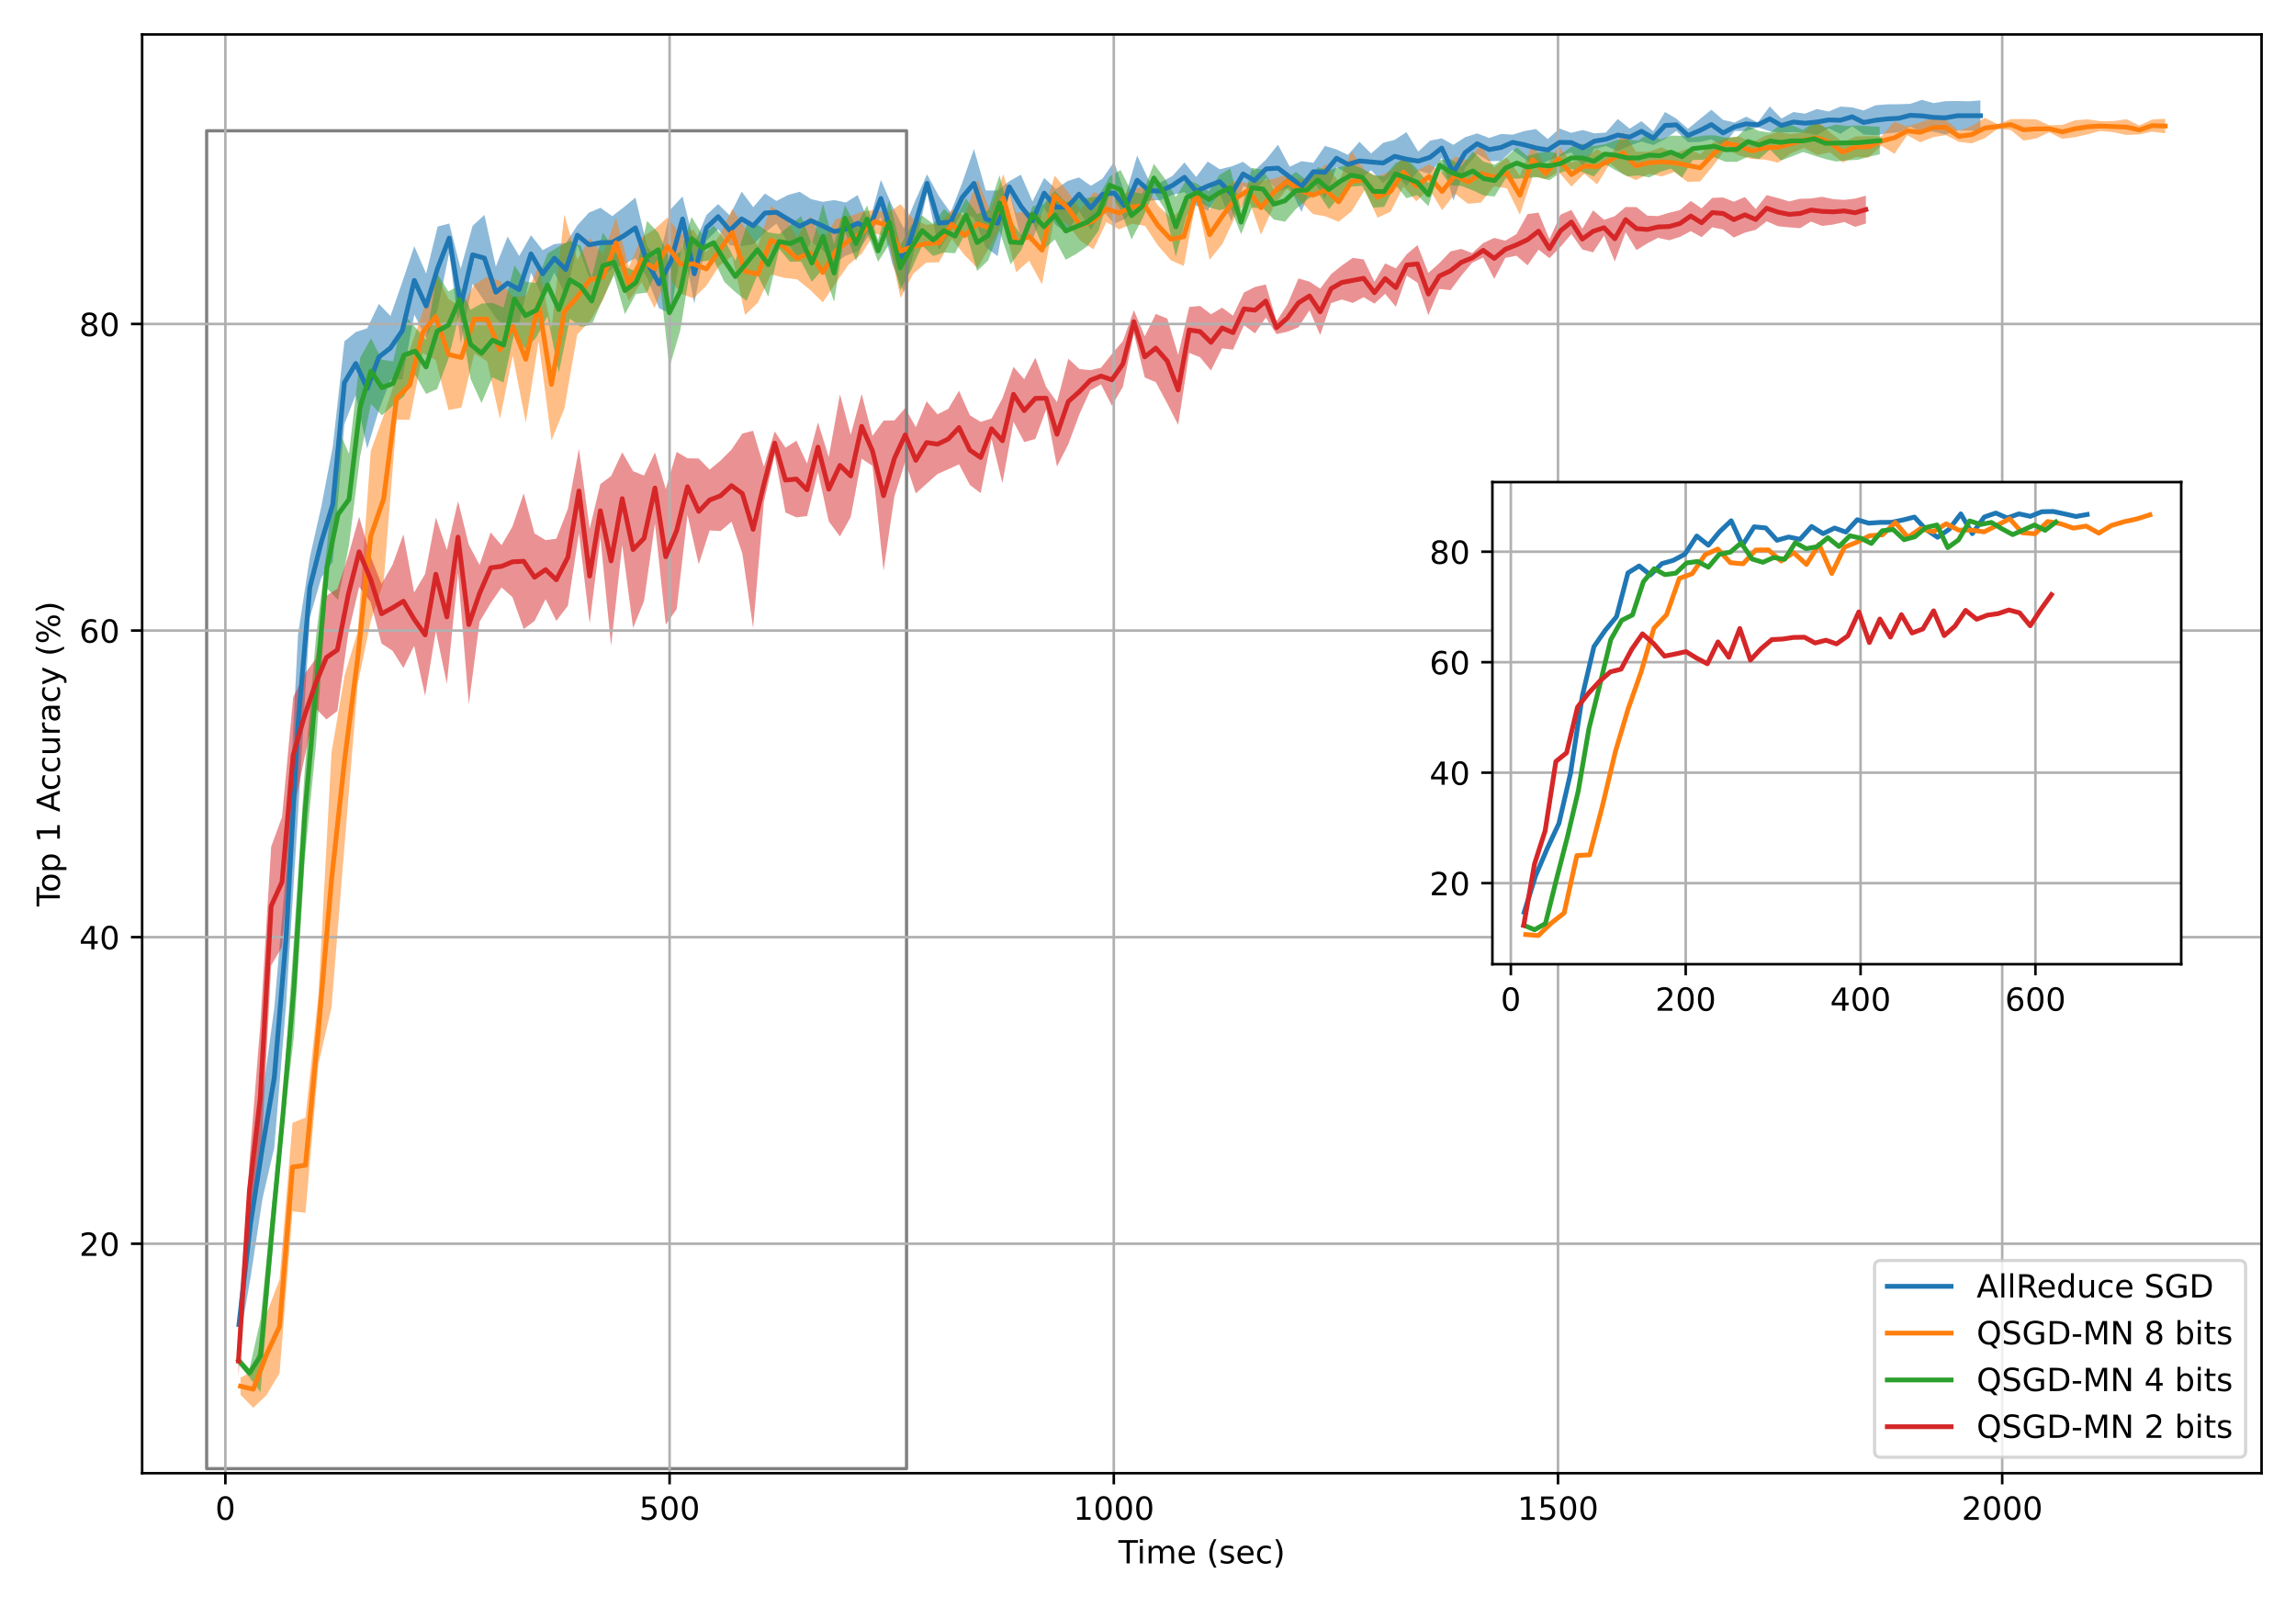 <?xml version="1.0" encoding="utf-8" standalone="no"?>
<!DOCTYPE svg PUBLIC "-//W3C//DTD SVG 1.1//EN"
  "http://www.w3.org/Graphics/SVG/1.1/DTD/svg11.dtd">
<!-- Created with matplotlib (https://matplotlib.org/) -->
<svg height="504pt" version="1.1" viewBox="0 0 720 504" width="720pt" xmlns="http://www.w3.org/2000/svg" xmlns:xlink="http://www.w3.org/1999/xlink">
 <defs>
  <style type="text/css">*{stroke-linecap:butt;stroke-linejoin:round;}</style>
 </defs>
 <g id="figure_1">
  <g id="patch_1">
   <path d="M 0 504 
L 720 504 
L 720 0 
L 0 0 
z
" style="fill:#ffffff;"/>
  </g>
  <g id="axes_1">
   <g id="patch_2">
    <path d="M 44.57 462.04 
L 709.2 462.04 
L 709.2 10.8 
L 44.57 10.8 
z
" style="fill:#ffffff;"/>
   </g>
   <g id="PolyCollection_1">
    <path clip-path="url(#p5409a431fc)" d="M 74.93 409.342 
L 74.93 421.49 
L 78.563 400.74 
L 82.314 375.958 
L 86.004 359.947 
L 89.708 315.194 
L 93.452 255.482 
L 97.157 193.711 
L 100.777 181.158 
L 104.361 176.208 
L 108.005 132.985 
L 111.568 123.857 
L 115.15 140.719 
L 118.807 128.65 
L 122.457 119.134 
L 126.142 118.952 
L 129.926 98.675 
L 133.631 106.128 
L 137.244 97.121 
L 140.881 79.209 
L 144.468 107.763 
L 148.209 88.994 
L 151.913 94.49 
L 155.491 99.692 
L 159.188 103.376 
L 162.814 101.337 
L 166.515 85.481 
L 170.171 93.315 
L 173.839 85.447 
L 177.44 92.815 
L 181.061 76.883 
L 184.701 86.858 
L 188.313 87.054 
L 191.982 84.244 
L 195.656 82.953 
L 199.265 80.946 
L 202.984 87.23 
L 206.658 96.672 
L 210.358 98.475 
L 214.052 75.78 
L 217.724 95.227 
L 221.539 75.395 
L 225.201 71.883 
L 228.852 76.937 
L 232.578 77.195 
L 236.211 76.628 
L 239.871 72.943 
L 243.48 70.131 
L 247.176 76.347 
L 250.772 81.74 
L 254.321 75.988 
L 257.968 78.416 
L 261.652 82.516 
L 265.264 80.17 
L 268.955 78.843 
L 272.544 73.779 
L 276.228 68.1 
L 279.813 82.816 
L 283.421 91.662 
L 287.073 77.372 
L 290.713 60.351 
L 294.44 78.387 
L 298.115 72.587 
L 301.73 66.51 
L 305.418 68.278 
L 309.107 77.564 
L 312.848 80.329 
L 316.492 60.37 
L 320.15 74.607 
L 323.78 75.319 
L 327.445 65.36 
L 331.1 70.576 
L 334.748 73.184 
L 338.369 66.154 
L 342.089 72.163 
L 345.733 65.863 
L 349.346 70.164 
L 352.962 68.634 
L 356.599 64.284 
L 360.28 62.954 
L 363.964 62.73 
L 367.704 61.099 
L 371.441 60.237 
L 375.105 64.491 
L 378.738 66.059 
L 382.491 60.827 
L 386.174 69.411 
L 389.832 58.377 
L 393.371 59.736 
L 397.031 55.908 
L 400.762 60.075 
L 404.439 58.705 
L 408.125 66.464 
L 411.869 56.662 
L 415.503 62.308 
L 419.115 52.401 
L 422.712 54.53 
L 426.313 56.491 
L 429.968 53.37 
L 433.733 57.46 
L 437.386 54.187 
L 441.033 58.389 
L 444.749 53.483 
L 448.442 54.582 
L 452.11 49.496 
L 455.761 62.943 
L 459.455 52.653 
L 463.219 48.312 
L 466.987 50.545 
L 470.7 50.483 
L 474.339 47.074 
L 477.982 49.7 
L 481.648 52.319 
L 485.338 50.479 
L 489.064 49.014 
L 492.694 47.74 
L 496.331 52.005 
L 500.003 46.724 
L 503.582 45.774 
L 507.332 47.386 
L 511.046 45.686 
L 514.738 44.354 
L 518.44 45.503 
L 522.141 43.582 
L 525.715 41.087 
L 529.344 44.595 
L 533.017 44.505 
L 536.673 43.719 
L 540.34 45.784 
L 543.936 41.101 
L 547.569 41.08 
L 551.243 39.896 
L 554.97 41.189 
L 558.641 41.533 
L 562.378 41.387 
L 566.035 41.644 
L 569.758 42.345 
L 573.466 40.245 
L 577.131 41.978 
L 580.814 39.577 
L 584.4 42.181 
L 588.193 42.401 
L 591.819 41.835 
L 595.424 41.502 
L 599.07 39.75 
L 602.694 41.374 
L 606.314 41.283 
L 610.041 42.182 
L 613.772 40.916 
L 617.46 40.925 
L 621.038 41.103 
L 621.038 31.488 
L 621.038 31.488 
L 617.46 31.76 
L 613.772 31.675 
L 610.041 31.724 
L 606.314 32.342 
L 602.694 31.311 
L 599.07 32.56 
L 595.424 32.686 
L 591.819 32.728 
L 588.193 33.008 
L 584.4 34.636 
L 580.814 33.672 
L 577.131 33.43 
L 573.466 34.975 
L 569.758 34.19 
L 566.035 35.642 
L 562.378 35.148 
L 558.641 37.162 
L 554.97 33.374 
L 551.243 38.423 
L 547.569 36.582 
L 543.936 38.439 
L 540.34 37.606 
L 536.673 34.412 
L 533.017 37.382 
L 529.344 40.391 
L 525.715 37.232 
L 522.141 35.113 
L 518.44 41.173 
L 514.738 38.003 
L 511.046 40.333 
L 507.332 37.319 
L 503.582 41.56 
L 500.003 41.83 
L 496.331 40.774 
L 492.694 41.659 
L 489.064 40.291 
L 485.338 43.615 
L 481.648 40.461 
L 477.982 41.108 
L 474.339 42.231 
L 470.7 42.015 
L 466.987 43.268 
L 463.219 41.838 
L 459.455 43.038 
L 455.761 45.424 
L 452.11 43.378 
L 448.442 44.113 
L 444.749 47.56 
L 441.033 41.433 
L 437.386 43.851 
L 433.733 44.804 
L 429.968 48.142 
L 426.313 44.458 
L 422.712 48.579 
L 419.115 46.858 
L 415.503 45.778 
L 411.869 51.048 
L 408.125 50.542 
L 404.439 52.292 
L 400.762 45.381 
L 397.031 50.017 
L 393.371 53.514 
L 389.832 50.741 
L 386.174 52.196 
L 382.491 53.08 
L 378.738 50.665 
L 375.105 55.52 
L 371.441 50.948 
L 367.704 55.156 
L 363.964 57.187 
L 360.28 56.588 
L 356.599 48.779 
L 352.962 61.236 
L 349.346 50.786 
L 345.733 56.026 
L 342.089 58.271 
L 338.369 55.641 
L 334.748 56.78 
L 331.1 59.294 
L 327.445 55.778 
L 323.78 63.19 
L 320.15 54.793 
L 316.492 56.824 
L 312.848 59.777 
L 309.107 59.724 
L 305.418 46.756 
L 301.73 57.35 
L 298.115 66.673 
L 294.44 61.531 
L 290.713 54.683 
L 287.073 62.827 
L 283.421 71.636 
L 279.813 64.614 
L 276.228 56.418 
L 272.544 69.988 
L 268.955 61.168 
L 265.264 63.503 
L 261.652 62.754 
L 257.968 63.285 
L 254.321 62.427 
L 250.772 60.149 
L 247.176 61.129 
L 243.48 63.026 
L 239.871 60.683 
L 236.211 64.98 
L 232.578 60.093 
L 228.852 67.582 
L 225.201 63.997 
L 221.539 67.433 
L 217.724 76.523 
L 214.052 61.602 
L 210.358 65.575 
L 206.658 81.369 
L 202.984 77.383 
L 199.265 61.976 
L 195.656 64.946 
L 191.982 67.787 
L 188.313 65.165 
L 184.701 66.675 
L 181.061 70.64 
L 177.44 76.212 
L 173.839 76.537 
L 170.171 78.434 
L 166.515 73.78 
L 162.814 80.272 
L 159.188 74.195 
L 155.491 83.607 
L 151.913 67.401 
L 148.209 70.831 
L 144.468 84.269 
L 140.881 70.098 
L 137.244 71.06 
L 133.631 85.81 
L 129.926 77.206 
L 126.142 88.479 
L 122.457 99.096 
L 118.807 95.308 
L 115.15 102.958 
L 111.568 104.139 
L 108.005 107.029 
L 104.361 140.053 
L 100.777 158.766 
L 97.157 174.759 
L 93.452 199 
L 89.708 273.33 
L 86.004 316.138 
L 82.314 343.368 
L 78.563 366.616 
L 74.93 409.342 
z
" style="fill:#1f77b4;fill-opacity:0.5;"/>
   </g>
   <g id="PolyCollection_2">
    <path clip-path="url(#p5409a431fc)" d="M 75.425 432.077 
L 75.425 437.442 
L 79.437 441.529 
L 83.579 437.565 
L 87.666 430.688 
L 91.734 379.894 
L 95.799 380.391 
L 99.865 333.652 
L 103.947 316.05 
L 108.089 264.562 
L 112.196 214.445 
L 116.27 194.815 
L 120.303 182.526 
L 124.377 131.64 
L 128.468 131.667 
L 132.585 110.731 
L 136.608 112.884 
L 140.643 128.633 
L 144.677 127.839 
L 148.73 110.944 
L 152.739 113.285 
L 156.775 131.414 
L 160.799 111.562 
L 164.878 132.544 
L 168.898 107.06 
L 172.942 138.124 
L 176.974 128.193 
L 181.013 104.912 
L 185.007 100.725 
L 189.114 94.031 
L 193.19 84.098 
L 197.19 94.397 
L 201.197 88.531 
L 205.271 96.611 
L 209.391 86.395 
L 213.384 92.035 
L 217.466 93.601 
L 221.498 89.637 
L 225.565 83.351 
L 229.622 80.329 
L 233.647 98.782 
L 237.697 94.889 
L 241.763 86.041 
L 245.809 87.12 
L 249.938 87.612 
L 253.995 90.863 
L 258.016 94.831 
L 262.021 88.869 
L 266.077 83.025 
L 270.16 79.672 
L 274.307 73.163 
L 278.333 74.47 
L 282.408 93.442 
L 286.42 85.816 
L 290.411 82.374 
L 294.448 82.266 
L 298.489 74.888 
L 302.483 80.032 
L 306.52 84.103 
L 310.569 77.005 
L 314.614 69.509 
L 318.653 85.386 
L 322.703 81.76 
L 326.758 89.215 
L 330.763 67.744 
L 334.794 70.427 
L 338.795 75.523 
L 342.914 78.194 
L 346.945 69.684 
L 350.974 71.955 
L 354.969 70.178 
L 359.049 70.827 
L 363.111 76.993 
L 367.171 81.637 
L 371.21 83.401 
L 375.213 62.315 
L 379.32 81.453 
L 383.343 76.53 
L 387.362 67.901 
L 391.393 61.982 
L 395.435 73.619 
L 399.511 64.465 
L 403.576 59.16 
L 407.657 62.874 
L 411.691 67.132 
L 415.73 67.867 
L 419.775 69.567 
L 423.869 66.276 
L 427.961 59.572 
L 431.982 68.281 
L 436.095 66.396 
L 440.099 58.483 
L 444.132 63.131 
L 448.173 59.253 
L 452.239 65.925 
L 456.279 60.751 
L 460.345 63.908 
L 464.42 63.541 
L 468.489 58.428 
L 472.545 59.068 
L 476.608 67.316 
L 480.639 55.279 
L 484.697 56.228 
L 488.734 53.918 
L 492.794 58.526 
L 496.837 54.486 
L 500.857 57.797 
L 504.889 51.26 
L 508.986 54.576 
L 513.021 56.492 
L 517.06 54.518 
L 521.084 55.323 
L 525.095 53.937 
L 529.155 57.034 
L 533.17 56.914 
L 537.263 51.962 
L 541.274 46.48 
L 545.286 48.723 
L 549.372 49.847 
L 553.426 50.044 
L 557.564 51.024 
L 561.633 48.101 
L 565.722 46.388 
L 569.841 48.626 
L 573.868 47.792 
L 577.865 50.927 
L 581.932 49.224 
L 585.953 49.44 
L 589.983 45.665 
L 594.081 48.246 
L 598.089 42.403 
L 602.171 44.616 
L 606.167 43.045 
L 610.181 42.366 
L 614.297 44.5 
L 618.329 44.967 
L 622.421 43.317 
L 626.501 40.409 
L 630.54 40.768 
L 634.585 44.109 
L 638.592 43.408 
L 642.636 41.475 
L 646.699 43.543 
L 650.697 43.034 
L 654.679 42.11 
L 658.724 41.067 
L 662.828 41.473 
L 666.851 42.346 
L 670.878 42.169 
L 674.885 41.293 
L 678.99 41.823 
L 678.99 37.248 
L 678.99 37.248 
L 674.885 37.495 
L 670.878 39.343 
L 666.851 37.381 
L 662.828 37.973 
L 658.724 38.004 
L 654.679 37.43 
L 650.697 37.727 
L 646.699 39.189 
L 642.636 39.285 
L 638.592 37.447 
L 634.585 37.309 
L 630.54 37.364 
L 626.501 38.943 
L 622.421 36.974 
L 618.329 39.455 
L 614.297 41.05 
L 610.181 37.55 
L 606.167 36.964 
L 602.171 38.398 
L 598.089 39.672 
L 594.081 38.149 
L 589.983 42.795 
L 585.953 42.682 
L 581.932 42.805 
L 577.865 44.576 
L 573.868 41.514 
L 569.841 37.862 
L 565.722 41.415 
L 561.633 42.049 
L 557.564 41.381 
L 553.426 42.642 
L 549.372 44.811 
L 545.286 42.743 
L 541.274 43.389 
L 537.263 44.667 
L 533.17 48.354 
L 529.155 46.638 
L 525.095 48.138 
L 521.084 46.19 
L 517.06 47.558 
L 513.021 47.556 
L 508.986 41.303 
L 504.889 49.313 
L 500.857 46.72 
L 496.837 49.656 
L 492.794 50.968 
L 488.734 45.716 
L 484.697 52.608 
L 480.639 44.919 
L 476.608 55.136 
L 472.545 49.394 
L 468.489 52.568 
L 464.42 45.39 
L 460.345 50.281 
L 456.279 49.119 
L 452.239 54.18 
L 448.173 51.461 
L 444.132 53.594 
L 440.099 49.415 
L 436.095 53.615 
L 431.982 55.391 
L 427.961 53.396 
L 423.869 47.444 
L 419.775 57.016 
L 415.73 51.392 
L 411.691 55.32 
L 407.657 56.386 
L 403.576 54.653 
L 399.511 56.016 
L 395.435 56.721 
L 391.393 57.465 
L 387.362 56.71 
L 383.343 58.974 
L 379.32 65.789 
L 375.213 58.635 
L 371.21 65.061 
L 367.171 68.422 
L 363.111 64.427 
L 359.049 58.199 
L 354.969 59.598 
L 350.974 61.577 
L 346.945 61.407 
L 342.914 60.315 
L 338.795 65.897 
L 334.794 60.006 
L 330.763 55.084 
L 326.758 67.698 
L 322.703 66.421 
L 318.653 66.739 
L 314.614 54.634 
L 310.569 66.199 
L 306.52 56.284 
L 302.483 67.773 
L 298.489 65.781 
L 294.448 70.14 
L 290.411 70.502 
L 286.42 68.75 
L 282.408 64.034 
L 278.333 66.856 
L 274.307 65.815 
L 270.16 66.443 
L 266.077 67.973 
L 262.021 68.702 
L 258.016 76.074 
L 253.995 67.741 
L 249.938 74.559 
L 245.809 67.352 
L 241.763 64.582 
L 237.697 77.048 
L 233.647 71.465 
L 229.622 65.504 
L 225.565 74.032 
L 221.498 79.014 
L 217.466 71.952 
L 213.384 73.611 
L 209.391 68.171 
L 205.271 71.852 
L 201.197 74.486 
L 197.19 83.738 
L 193.19 68.214 
L 189.114 79.784 
L 185.007 74.687 
L 181.013 81.486 
L 176.974 67.219 
L 172.942 103.018 
L 168.898 83.376 
L 164.878 92.823 
L 160.799 93.146 
L 156.775 88.036 
L 152.739 86.822 
L 148.73 89.257 
L 144.677 96.401 
L 140.643 93.729 
L 136.608 85.721 
L 132.585 97.64 
L 128.468 109.85 
L 124.377 118.047 
L 120.303 130.355 
L 116.27 141.447 
L 112.196 197.97 
L 108.089 211.705 
L 103.947 236.087 
L 99.865 312.01 
L 95.799 350.508 
L 91.734 352.132 
L 87.666 401.271 
L 83.579 412.047 
L 79.437 429.867 
L 75.425 432.077 
z
" style="fill:#ff7f0e;fill-opacity:0.5;"/>
   </g>
   <g id="PolyCollection_3">
    <path clip-path="url(#p5409a431fc)" d="M 74.819 425.41 
L 74.819 427.958 
L 78.244 432.008 
L 81.708 436.589 
L 85.256 394.354 
L 88.741 354.488 
L 92.158 325.18 
L 95.589 269.207 
L 99.093 233.674 
L 102.534 184.527 
L 106.001 188.173 
L 109.441 170.955 
L 112.917 143.164 
L 116.335 126.725 
L 119.773 130.286 
L 123.274 127.133 
L 126.691 124.276 
L 130.202 117.555 
L 133.605 123.538 
L 137.083 122.02 
L 140.612 112.559 
L 144.067 98.379 
L 147.559 118.832 
L 150.998 126.405 
L 154.43 118.362 
L 157.919 119.966 
L 161.328 104.239 
L 164.773 109.6 
L 168.187 105.836 
L 171.696 99.161 
L 175.236 116.859 
L 178.703 99.978 
L 182.084 102.487 
L 185.556 101.882 
L 189.037 93.788 
L 192.527 86.348 
L 195.976 98.56 
L 199.408 92.188 
L 202.913 91.771 
L 206.469 83.633 
L 209.907 115.271 
L 213.338 103.569 
L 216.883 81.539 
L 220.373 81.955 
L 223.794 81.477 
L 227.172 88.426 
L 230.598 91.62 
L 234.111 94.351 
L 237.526 86.255 
L 240.921 93.039 
L 244.367 78.056 
L 247.746 82.103 
L 251.211 81.997 
L 254.581 88.382 
L 258.091 84.347 
L 261.57 94.658 
L 264.975 72.562 
L 268.42 81.788 
L 271.925 72.952 
L 275.355 82.103 
L 278.88 76.594 
L 282.304 91.01 
L 285.768 84.617 
L 289.185 76.997 
L 292.618 80.302 
L 296.053 79.168 
L 299.494 79.438 
L 302.926 72.718 
L 306.42 84.994 
L 309.884 81.679 
L 313.437 72.407 
L 316.92 82.881 
L 320.334 78.281 
L 323.805 69.597 
L 327.352 78.201 
L 330.806 75.078 
L 334.207 81.479 
L 337.621 79.561 
L 341.032 77.178 
L 344.519 72.313 
L 347.977 60.791 
L 351.384 65.661 
L 354.829 75.109 
L 358.194 68.73 
L 361.841 60.27 
L 365.276 65.68 
L 368.724 80.476 
L 372.142 67.595 
L 375.598 62.929 
L 379.078 65.009 
L 382.459 65.95 
L 385.817 64.992 
L 389.186 73.452 
L 392.597 65.115 
L 396.065 65.335 
L 399.494 68.858 
L 402.959 69.541 
L 406.386 65.551 
L 409.805 62.678 
L 413.268 60.425 
L 416.71 65.592 
L 420.2 61.428 
L 423.679 58.515 
L 427.184 58.275 
L 430.647 65.124 
L 434.052 64.886 
L 437.635 57.949 
L 441.021 62.167 
L 444.464 61.196 
L 447.937 64.67 
L 451.42 53.343 
L 454.898 58.103 
L 458.303 58.302 
L 461.858 59.717 
L 465.267 61.294 
L 468.717 61.609 
L 472.147 55.956 
L 475.656 56.057 
L 479.021 55.811 
L 482.472 55.575 
L 485.879 56.543 
L 489.309 54.17 
L 492.756 53.028 
L 496.217 53.973 
L 499.815 55.348 
L 503.252 51.417 
L 506.745 53.461 
L 510.327 55.309 
L 513.78 55.014 
L 517.228 55.645 
L 520.593 53.904 
L 523.986 52.884 
L 527.438 55.7 
L 530.796 50.19 
L 534.195 50.075 
L 537.611 49.341 
L 541.114 50.743 
L 544.655 50.758 
L 548.138 49.171 
L 551.576 49.924 
L 555.044 46.892 
L 558.472 50.339 
L 561.897 49.078 
L 565.4 47.665 
L 568.938 48.807 
L 572.42 49.889 
L 575.805 50.663 
L 579.189 50.284 
L 582.586 50.15 
L 586.031 49.144 
L 589.477 48.397 
L 589.477 39.782 
L 589.477 39.782 
L 586.031 39.598 
L 582.586 39.343 
L 579.189 39.491 
L 575.805 39.113 
L 572.42 39.98 
L 568.938 38.245 
L 565.4 40.701 
L 561.897 39.288 
L 558.472 38.966 
L 555.044 41.569 
L 551.576 41.072 
L 548.138 39.571 
L 544.655 42.961 
L 541.114 43.164 
L 537.611 42.406 
L 534.195 42.517 
L 530.796 43.06 
L 527.438 42.62 
L 523.986 42.525 
L 520.593 43.759 
L 517.228 41.642 
L 513.78 44.058 
L 510.327 43.762 
L 506.745 43.92 
L 503.252 45.213 
L 499.815 45.789 
L 496.217 45.098 
L 492.756 46.043 
L 489.309 48.469 
L 485.879 47.505 
L 482.472 47.91 
L 479.021 48.988 
L 475.656 46.206 
L 472.147 49.407 
L 468.717 51.641 
L 465.267 50.735 
L 461.858 47.523 
L 458.303 52.131 
L 454.898 49.888 
L 451.42 50.235 
L 447.937 57.5 
L 444.464 53.181 
L 441.021 49.393 
L 437.635 51.169 
L 434.052 55.313 
L 430.647 54.887 
L 427.184 52.909 
L 423.679 51.355 
L 420.2 52.385 
L 416.71 53.292 
L 413.268 52.449 
L 409.805 56.582 
L 406.386 53.897 
L 402.959 56.385 
L 399.494 59.228 
L 396.065 53.267 
L 392.597 52.642 
L 389.186 65.902 
L 385.817 52.859 
L 382.459 54.812 
L 379.078 60.072 
L 375.598 57.739 
L 372.142 56.266 
L 368.724 61.789 
L 365.276 56.021 
L 361.841 51.384 
L 358.194 60.765 
L 354.829 60.113 
L 351.384 53.317 
L 347.977 55.37 
L 344.519 61.595 
L 341.032 62.082 
L 337.621 62.422 
L 334.207 63.415 
L 330.806 59.863 
L 327.352 63.971 
L 323.805 64.687 
L 320.334 73.937 
L 316.92 68.962 
L 313.437 54.928 
L 309.884 66.032 
L 306.42 67.13 
L 302.926 62.223 
L 299.494 68.648 
L 296.053 65.538 
L 292.618 70.226 
L 289.185 67.615 
L 285.768 70.7 
L 282.304 76.983 
L 278.88 62.76 
L 275.355 75.28 
L 271.925 64.43 
L 268.42 70.994 
L 264.975 64.351 
L 261.57 76.622 
L 258.091 63.928 
L 254.581 76.607 
L 251.211 67.78 
L 247.746 70.678 
L 244.367 73.412 
L 240.921 72.888 
L 237.526 70.376 
L 234.111 70.638 
L 230.598 81.82 
L 227.172 74.967 
L 223.794 70.742 
L 220.373 73.831 
L 216.883 68.05 
L 213.338 78.979 
L 209.907 80.893 
L 206.469 72.999 
L 202.913 69.274 
L 199.408 85.101 
L 195.976 83.707 
L 192.527 78.171 
L 189.037 72.891 
L 185.556 86.958 
L 182.084 77.057 
L 178.703 75.527 
L 175.236 77.333 
L 171.696 79.537 
L 168.187 88.731 
L 164.773 88.348 
L 161.328 83.192 
L 157.919 96.479 
L 154.43 94.985 
L 150.998 95.206 
L 147.559 97.144 
L 144.067 89.521 
L 140.612 91.398 
L 137.083 85.693 
L 133.605 106.617 
L 130.202 102.647 
L 126.691 98.461 
L 123.274 113.351 
L 119.773 112.828 
L 116.335 106.059 
L 112.917 112.25 
L 109.441 142.301 
L 106.001 134.474 
L 102.534 171.548 
L 99.093 199.775 
L 95.589 241.286 
L 92.158 294.565 
L 88.741 344.508 
L 85.256 378.213 
L 81.708 413.774 
L 78.244 429.248 
L 74.819 425.41 
z
" style="fill:#2ca02c;fill-opacity:0.5;"/>
   </g>
   <g id="PolyCollection_4">
    <path clip-path="url(#p5409a431fc)" d="M 74.78 422.032 
L 74.78 431.711 
L 78.222 382.492 
L 81.615 367.213 
L 85.033 302.792 
L 88.442 297.015 
L 91.939 254.974 
L 95.416 238.029 
L 98.944 222.122 
L 102.368 225.628 
L 105.796 222.968 
L 109.221 198.661 
L 112.63 184.066 
L 116.207 188.791 
L 119.647 201.82 
L 123.094 204.115 
L 126.503 209.505 
L 129.864 202.545 
L 133.312 218.244 
L 136.681 197.919 
L 140.136 214.49 
L 143.637 179.753 
L 147.022 220.909 
L 150.382 195.033 
L 153.863 189.182 
L 157.288 184.234 
L 160.691 187.281 
L 164.226 197.29 
L 167.619 194.778 
L 171.097 187.911 
L 174.46 194.732 
L 178.07 190.014 
L 181.553 167.244 
L 184.914 195.485 
L 188.269 168.582 
L 191.63 202.548 
L 195.125 170.933 
L 198.526 196.955 
L 201.961 188.523 
L 205.387 164.208 
L 208.773 195.892 
L 212.198 191.049 
L 215.592 161.533 
L 219.121 176.966 
L 222.533 166.344 
L 225.938 166.554 
L 229.402 163.633 
L 232.793 173.624 
L 236.163 196.934 
L 239.534 157.504 
L 242.933 142.655 
L 246.317 160.738 
L 249.744 162.259 
L 253.091 161.861 
L 256.506 147.992 
L 259.893 163.527 
L 263.393 168.247 
L 266.777 162.166 
L 270.217 143.875 
L 273.6 146.129 
L 277.068 178.994 
L 280.493 155.6 
L 283.859 144.823 
L 287.197 154.759 
L 290.58 151.703 
L 293.983 148.675 
L 297.355 147.172 
L 300.741 145.632 
L 304.146 152.108 
L 307.524 154.656 
L 310.941 137.699 
L 314.341 151.511 
L 317.824 132.286 
L 321.183 138.639 
L 324.679 137.679 
L 328.06 128.424 
L 331.456 146.307 
L 335.011 139.339 
L 338.543 129.805 
L 341.909 122.421 
L 345.252 120.557 
L 348.679 127.226 
L 352.132 121.317 
L 355.576 104.51 
L 358.987 118.399 
L 362.451 119.864 
L 366.049 126.584 
L 369.464 133.279 
L 372.922 110.672 
L 376.335 112.054 
L 379.756 116.197 
L 383.221 109.243 
L 386.663 109.668 
L 390.11 101.995 
L 393.55 104.567 
L 396.942 99.627 
L 400.301 104.788 
L 403.732 104.032 
L 407.178 102.646 
L 410.647 97.31 
L 413.996 105.073 
L 417.416 95.069 
L 420.771 93.927 
L 424.201 95.011 
L 427.635 93.208 
L 431.005 95.242 
L 434.372 92.154 
L 437.727 96.218 
L 441.142 86.469 
L 444.511 88.684 
L 447.918 98.842 
L 451.35 90.633 
L 454.865 91.022 
L 458.247 86.468 
L 461.649 82.409 
L 465.109 80.782 
L 468.573 87.461 
L 472.057 80.87 
L 475.536 80.202 
L 479.028 83.196 
L 482.467 78.301 
L 485.887 80.964 
L 489.367 77.401 
L 492.784 73.42 
L 496.197 78.237 
L 499.583 79.128 
L 503.018 73.894 
L 506.387 81.991 
L 509.77 72.844 
L 513.184 78.437 
L 516.594 76.32 
L 519.937 74.594 
L 523.439 75.353 
L 526.81 74.301 
L 530.205 72.495 
L 533.605 74.384 
L 536.941 71.281 
L 540.349 71.982 
L 543.697 74.492 
L 547.184 72.958 
L 550.58 72.081 
L 554.005 69.423 
L 557.564 70.949 
L 561.076 71.305 
L 564.477 71.573 
L 567.907 69.497 
L 571.406 70.876 
L 574.916 70.414 
L 578.328 69.63 
L 581.757 71.151 
L 585.119 70.113 
L 585.119 61.353 
L 585.119 61.353 
L 581.757 62.287 
L 578.328 62.682 
L 574.916 62.461 
L 571.406 61.717 
L 567.907 62.251 
L 564.477 62.335 
L 561.076 63.166 
L 557.564 62.114 
L 554.005 61.199 
L 550.58 65.583 
L 547.184 61.795 
L 543.697 63.266 
L 540.349 61.926 
L 536.941 62.064 
L 533.605 65.345 
L 530.205 63.009 
L 526.81 65.899 
L 523.439 66.724 
L 519.937 67.765 
L 516.594 67.635 
L 513.184 64.955 
L 509.77 64.913 
L 506.387 67.786 
L 503.018 68.934 
L 499.583 65.954 
L 496.197 71.728 
L 492.784 65.84 
L 489.367 67.305 
L 485.887 75.01 
L 482.467 66.687 
L 479.028 67.145 
L 475.536 73.425 
L 472.057 75.48 
L 468.573 74.617 
L 465.109 76.226 
L 461.649 79.387 
L 458.247 78.051 
L 454.865 78.849 
L 451.35 82.525 
L 447.918 85.584 
L 444.511 76.868 
L 441.142 79.741 
L 437.727 84.171 
L 434.372 82.601 
L 431.005 88.339 
L 427.635 81.358 
L 424.201 80.871 
L 420.771 83.269 
L 417.416 85.977 
L 413.996 90.527 
L 410.647 88.336 
L 407.178 87.321 
L 403.732 95.418 
L 400.301 100.765 
L 396.942 89.213 
L 393.55 90 
L 390.11 91.727 
L 386.663 98.984 
L 383.221 96.499 
L 379.756 98.559 
L 376.335 95.941 
L 372.922 96.29 
L 369.464 111.337 
L 366.049 99.909 
L 362.451 98.459 
L 358.987 105.464 
L 355.576 97.288 
L 352.132 106.96 
L 348.679 111.004 
L 345.252 115.326 
L 341.909 116.091 
L 338.543 115.75 
L 335.011 112.507 
L 331.456 126.103 
L 328.06 121.357 
L 324.679 112.195 
L 321.183 118.935 
L 317.824 115.052 
L 314.341 124.936 
L 310.941 131.237 
L 307.524 132.309 
L 304.146 130.255 
L 300.741 122.553 
L 297.355 128.243 
L 293.983 129.932 
L 290.58 125.871 
L 287.197 133.99 
L 283.859 127.962 
L 280.493 131.834 
L 277.068 131.915 
L 273.6 136.704 
L 270.217 123.558 
L 266.777 136.348 
L 263.393 123.695 
L 259.893 143.345 
L 256.506 132.493 
L 253.091 145.386 
L 249.744 138.227 
L 246.317 140.406 
L 242.933 135.295 
L 239.534 146.362 
L 236.163 135.102 
L 232.793 135.97 
L 229.402 140.985 
L 225.938 144.448 
L 222.533 147.288 
L 219.121 143.803 
L 215.592 143.742 
L 212.198 141.738 
L 208.773 153.328 
L 205.387 141.912 
L 201.961 149.148 
L 198.526 147.758 
L 195.125 141.854 
L 191.63 149.301 
L 188.269 151.81 
L 184.914 165.848 
L 181.553 140.754 
L 178.07 159.582 
L 174.46 168.949 
L 171.097 169.385 
L 167.619 167.306 
L 164.226 154.747 
L 160.691 165.132 
L 157.288 170.996 
L 153.863 166.986 
L 150.382 177.193 
L 147.022 170.848 
L 143.637 157.167 
L 140.136 172.478 
L 136.681 162.287 
L 133.312 179.992 
L 129.864 185.832 
L 126.503 167.603 
L 123.094 177.124 
L 119.647 183.176 
L 116.207 174.514 
L 112.63 162.055 
L 109.221 174.222 
L 105.796 184.658 
L 102.368 186.787 
L 98.944 206.725 
L 95.416 211.476 
L 91.939 218.663 
L 88.442 256.202 
L 85.033 265.543 
L 81.615 321.643 
L 78.222 364.159 
L 74.78 422.032 
z
" style="fill:#d62728;fill-opacity:0.5;"/>
   </g>
   <g id="patch_3">
    <path clip-path="url(#p5409a431fc)" d="M 64.804 460.601 
L 284.283 460.601 
L 284.283 41.021 
L 64.804 41.021 
z
" style="fill:none;stroke:#808080;stroke-linejoin:miter;"/>
   </g>
   <g id="matplotlib.axis_1">
    <g id="xtick_1">
     <g id="line2d_1">
      <path clip-path="url(#p5409a431fc)" d="M 70.677 462.04 
L 70.677 10.8 
" style="fill:none;stroke:#b0b0b0;stroke-linecap:square;stroke-width:0.8;"/>
     </g>
     <g id="line2d_2">
      <defs>
       <path d="M 0 0 
L 0 3.5 
" id="m7be9da359b" style="stroke:#000000;stroke-width:0.8;"/>
      </defs>
      <g>
       <use style="stroke:#000000;stroke-width:0.8;" x="70.677" xlink:href="#m7be9da359b" y="462.04"/>
      </g>
     </g>
     <g id="text_1">
      <!-- 0 -->
      <g transform="translate(67.496 476.638)scale(0.1 -0.1)">
       <defs>
        <path d="M 31.781 66.406 
Q 24.172 66.406 20.328 58.906 
Q 16.5 51.422 16.5 36.375 
Q 16.5 21.391 20.328 13.891 
Q 24.172 6.391 31.781 6.391 
Q 39.453 6.391 43.281 13.891 
Q 47.125 21.391 47.125 36.375 
Q 47.125 51.422 43.281 58.906 
Q 39.453 66.406 31.781 66.406 
z
M 31.781 74.219 
Q 44.047 74.219 50.516 64.516 
Q 56.984 54.828 56.984 36.375 
Q 56.984 17.969 50.516 8.266 
Q 44.047 -1.422 31.781 -1.422 
Q 19.531 -1.422 13.062 8.266 
Q 6.594 17.969 6.594 36.375 
Q 6.594 54.828 13.062 64.516 
Q 19.531 74.219 31.781 74.219 
z
" id="DejaVuSans-48"/>
       </defs>
       <use xlink:href="#DejaVuSans-48"/>
      </g>
     </g>
    </g>
    <g id="xtick_2">
     <g id="line2d_3">
      <path clip-path="url(#p5409a431fc)" d="M 209.976 462.04 
L 209.976 10.8 
" style="fill:none;stroke:#b0b0b0;stroke-linecap:square;stroke-width:0.8;"/>
     </g>
     <g id="line2d_4">
      <g>
       <use style="stroke:#000000;stroke-width:0.8;" x="209.976" xlink:href="#m7be9da359b" y="462.04"/>
      </g>
     </g>
     <g id="text_2">
      <!-- 500 -->
      <g transform="translate(200.432 476.638)scale(0.1 -0.1)">
       <defs>
        <path d="M 10.797 72.906 
L 49.516 72.906 
L 49.516 64.594 
L 19.828 64.594 
L 19.828 46.734 
Q 21.969 47.469 24.109 47.828 
Q 26.266 48.188 28.422 48.188 
Q 40.625 48.188 47.75 41.5 
Q 54.891 34.812 54.891 23.391 
Q 54.891 11.625 47.562 5.094 
Q 40.234 -1.422 26.906 -1.422 
Q 22.312 -1.422 17.547 -0.641 
Q 12.797 0.141 7.719 1.703 
L 7.719 11.625 
Q 12.109 9.234 16.797 8.062 
Q 21.484 6.891 26.703 6.891 
Q 35.156 6.891 40.078 11.328 
Q 45.016 15.766 45.016 23.391 
Q 45.016 31 40.078 35.438 
Q 35.156 39.891 26.703 39.891 
Q 22.75 39.891 18.812 39.016 
Q 14.891 38.141 10.797 36.281 
z
" id="DejaVuSans-53"/>
       </defs>
       <use xlink:href="#DejaVuSans-53"/>
       <use x="63.623" xlink:href="#DejaVuSans-48"/>
       <use x="127.246" xlink:href="#DejaVuSans-48"/>
      </g>
     </g>
    </g>
    <g id="xtick_3">
     <g id="line2d_5">
      <path clip-path="url(#p5409a431fc)" d="M 349.275 462.04 
L 349.275 10.8 
" style="fill:none;stroke:#b0b0b0;stroke-linecap:square;stroke-width:0.8;"/>
     </g>
     <g id="line2d_6">
      <g>
       <use style="stroke:#000000;stroke-width:0.8;" x="349.275" xlink:href="#m7be9da359b" y="462.04"/>
      </g>
     </g>
     <g id="text_3">
      <!-- 1000 -->
      <g transform="translate(336.55 476.638)scale(0.1 -0.1)">
       <defs>
        <path d="M 12.406 8.297 
L 28.516 8.297 
L 28.516 63.922 
L 10.984 60.406 
L 10.984 69.391 
L 28.422 72.906 
L 38.281 72.906 
L 38.281 8.297 
L 54.391 8.297 
L 54.391 0 
L 12.406 0 
z
" id="DejaVuSans-49"/>
       </defs>
       <use xlink:href="#DejaVuSans-49"/>
       <use x="63.623" xlink:href="#DejaVuSans-48"/>
       <use x="127.246" xlink:href="#DejaVuSans-48"/>
       <use x="190.869" xlink:href="#DejaVuSans-48"/>
      </g>
     </g>
    </g>
    <g id="xtick_4">
     <g id="line2d_7">
      <path clip-path="url(#p5409a431fc)" d="M 488.574 462.04 
L 488.574 10.8 
" style="fill:none;stroke:#b0b0b0;stroke-linecap:square;stroke-width:0.8;"/>
     </g>
     <g id="line2d_8">
      <g>
       <use style="stroke:#000000;stroke-width:0.8;" x="488.574" xlink:href="#m7be9da359b" y="462.04"/>
      </g>
     </g>
     <g id="text_4">
      <!-- 1500 -->
      <g transform="translate(475.849 476.638)scale(0.1 -0.1)">
       <use xlink:href="#DejaVuSans-49"/>
       <use x="63.623" xlink:href="#DejaVuSans-53"/>
       <use x="127.246" xlink:href="#DejaVuSans-48"/>
       <use x="190.869" xlink:href="#DejaVuSans-48"/>
      </g>
     </g>
    </g>
    <g id="xtick_5">
     <g id="line2d_9">
      <path clip-path="url(#p5409a431fc)" d="M 627.873 462.04 
L 627.873 10.8 
" style="fill:none;stroke:#b0b0b0;stroke-linecap:square;stroke-width:0.8;"/>
     </g>
     <g id="line2d_10">
      <g>
       <use style="stroke:#000000;stroke-width:0.8;" x="627.873" xlink:href="#m7be9da359b" y="462.04"/>
      </g>
     </g>
     <g id="text_5">
      <!-- 2000 -->
      <g transform="translate(615.148 476.638)scale(0.1 -0.1)">
       <defs>
        <path d="M 19.188 8.297 
L 53.609 8.297 
L 53.609 0 
L 7.328 0 
L 7.328 8.297 
Q 12.938 14.109 22.625 23.891 
Q 32.328 33.688 34.812 36.531 
Q 39.547 41.844 41.422 45.531 
Q 43.312 49.219 43.312 52.781 
Q 43.312 58.594 39.234 62.25 
Q 35.156 65.922 28.609 65.922 
Q 23.969 65.922 18.812 64.312 
Q 13.672 62.703 7.812 59.422 
L 7.812 69.391 
Q 13.766 71.781 18.938 73 
Q 24.125 74.219 28.422 74.219 
Q 39.75 74.219 46.484 68.547 
Q 53.219 62.891 53.219 53.422 
Q 53.219 48.922 51.531 44.891 
Q 49.859 40.875 45.406 35.406 
Q 44.188 33.984 37.641 27.219 
Q 31.109 20.453 19.188 8.297 
z
" id="DejaVuSans-50"/>
       </defs>
       <use xlink:href="#DejaVuSans-50"/>
       <use x="63.623" xlink:href="#DejaVuSans-48"/>
       <use x="127.246" xlink:href="#DejaVuSans-48"/>
       <use x="190.869" xlink:href="#DejaVuSans-48"/>
      </g>
     </g>
    </g>
    <g id="text_6">
     <!-- Time (sec) -->
     <g transform="translate(350.73 490.317)scale(0.1 -0.1)">
      <defs>
       <path d="M -0.297 72.906 
L 61.375 72.906 
L 61.375 64.594 
L 35.5 64.594 
L 35.5 0 
L 25.594 0 
L 25.594 64.594 
L -0.297 64.594 
z
" id="DejaVuSans-84"/>
       <path d="M 9.422 54.688 
L 18.406 54.688 
L 18.406 0 
L 9.422 0 
z
M 9.422 75.984 
L 18.406 75.984 
L 18.406 64.594 
L 9.422 64.594 
z
" id="DejaVuSans-105"/>
       <path d="M 52 44.188 
Q 55.375 50.25 60.062 53.125 
Q 64.75 56 71.094 56 
Q 79.641 56 84.281 50.016 
Q 88.922 44.047 88.922 33.016 
L 88.922 0 
L 79.891 0 
L 79.891 32.719 
Q 79.891 40.578 77.094 44.375 
Q 74.312 48.188 68.609 48.188 
Q 61.625 48.188 57.562 43.547 
Q 53.516 38.922 53.516 30.906 
L 53.516 0 
L 44.484 0 
L 44.484 32.719 
Q 44.484 40.625 41.703 44.406 
Q 38.922 48.188 33.109 48.188 
Q 26.219 48.188 22.156 43.531 
Q 18.109 38.875 18.109 30.906 
L 18.109 0 
L 9.078 0 
L 9.078 54.688 
L 18.109 54.688 
L 18.109 46.188 
Q 21.188 51.219 25.484 53.609 
Q 29.781 56 35.688 56 
Q 41.656 56 45.828 52.969 
Q 50 49.953 52 44.188 
z
" id="DejaVuSans-109"/>
       <path d="M 56.203 29.594 
L 56.203 25.203 
L 14.891 25.203 
Q 15.484 15.922 20.484 11.062 
Q 25.484 6.203 34.422 6.203 
Q 39.594 6.203 44.453 7.469 
Q 49.312 8.734 54.109 11.281 
L 54.109 2.781 
Q 49.266 0.734 44.188 -0.344 
Q 39.109 -1.422 33.891 -1.422 
Q 20.797 -1.422 13.156 6.188 
Q 5.516 13.812 5.516 26.812 
Q 5.516 40.234 12.766 48.109 
Q 20.016 56 32.328 56 
Q 43.359 56 49.781 48.891 
Q 56.203 41.797 56.203 29.594 
z
M 47.219 32.234 
Q 47.125 39.594 43.094 43.984 
Q 39.062 48.391 32.422 48.391 
Q 24.906 48.391 20.391 44.141 
Q 15.875 39.891 15.188 32.172 
z
" id="DejaVuSans-101"/>
       <path id="DejaVuSans-32"/>
       <path d="M 31 75.875 
Q 24.469 64.656 21.281 53.656 
Q 18.109 42.672 18.109 31.391 
Q 18.109 20.125 21.312 9.062 
Q 24.516 -2 31 -13.188 
L 23.188 -13.188 
Q 15.875 -1.703 12.234 9.375 
Q 8.594 20.453 8.594 31.391 
Q 8.594 42.281 12.203 53.312 
Q 15.828 64.359 23.188 75.875 
z
" id="DejaVuSans-40"/>
       <path d="M 44.281 53.078 
L 44.281 44.578 
Q 40.484 46.531 36.375 47.5 
Q 32.281 48.484 27.875 48.484 
Q 21.188 48.484 17.844 46.438 
Q 14.5 44.391 14.5 40.281 
Q 14.5 37.156 16.891 35.375 
Q 19.281 33.594 26.516 31.984 
L 29.594 31.297 
Q 39.156 29.25 43.188 25.516 
Q 47.219 21.781 47.219 15.094 
Q 47.219 7.469 41.188 3.016 
Q 35.156 -1.422 24.609 -1.422 
Q 20.219 -1.422 15.453 -0.562 
Q 10.688 0.297 5.422 2 
L 5.422 11.281 
Q 10.406 8.688 15.234 7.391 
Q 20.062 6.109 24.812 6.109 
Q 31.156 6.109 34.562 8.281 
Q 37.984 10.453 37.984 14.406 
Q 37.984 18.062 35.516 20.016 
Q 33.062 21.969 24.703 23.781 
L 21.578 24.516 
Q 13.234 26.266 9.516 29.906 
Q 5.812 33.547 5.812 39.891 
Q 5.812 47.609 11.281 51.797 
Q 16.75 56 26.812 56 
Q 31.781 56 36.172 55.266 
Q 40.578 54.547 44.281 53.078 
z
" id="DejaVuSans-115"/>
       <path d="M 48.781 52.594 
L 48.781 44.188 
Q 44.969 46.297 41.141 47.344 
Q 37.312 48.391 33.406 48.391 
Q 24.656 48.391 19.812 42.844 
Q 14.984 37.312 14.984 27.297 
Q 14.984 17.281 19.812 11.734 
Q 24.656 6.203 33.406 6.203 
Q 37.312 6.203 41.141 7.25 
Q 44.969 8.297 48.781 10.406 
L 48.781 2.094 
Q 45.016 0.344 40.984 -0.531 
Q 36.969 -1.422 32.422 -1.422 
Q 20.062 -1.422 12.781 6.344 
Q 5.516 14.109 5.516 27.297 
Q 5.516 40.672 12.859 48.328 
Q 20.219 56 33.016 56 
Q 37.156 56 41.109 55.141 
Q 45.062 54.297 48.781 52.594 
z
" id="DejaVuSans-99"/>
       <path d="M 8.016 75.875 
L 15.828 75.875 
Q 23.141 64.359 26.781 53.312 
Q 30.422 42.281 30.422 31.391 
Q 30.422 20.453 26.781 9.375 
Q 23.141 -1.703 15.828 -13.188 
L 8.016 -13.188 
Q 14.5 -2 17.703 9.062 
Q 20.906 20.125 20.906 31.391 
Q 20.906 42.672 17.703 53.656 
Q 14.5 64.656 8.016 75.875 
z
" id="DejaVuSans-41"/>
      </defs>
      <use xlink:href="#DejaVuSans-84"/>
      <use x="57.959" xlink:href="#DejaVuSans-105"/>
      <use x="85.742" xlink:href="#DejaVuSans-109"/>
      <use x="183.154" xlink:href="#DejaVuSans-101"/>
      <use x="244.678" xlink:href="#DejaVuSans-32"/>
      <use x="276.465" xlink:href="#DejaVuSans-40"/>
      <use x="315.479" xlink:href="#DejaVuSans-115"/>
      <use x="367.578" xlink:href="#DejaVuSans-101"/>
      <use x="429.102" xlink:href="#DejaVuSans-99"/>
      <use x="484.082" xlink:href="#DejaVuSans-41"/>
     </g>
    </g>
   </g>
   <g id="matplotlib.axis_2">
    <g id="ytick_1">
     <g id="line2d_11">
      <path clip-path="url(#p5409a431fc)" d="M 44.57 390.063 
L 709.2 390.063 
" style="fill:none;stroke:#b0b0b0;stroke-linecap:square;stroke-width:0.8;"/>
     </g>
     <g id="line2d_12">
      <defs>
       <path d="M 0 0 
L -3.5 0 
" id="maa06c1ba30" style="stroke:#000000;stroke-width:0.8;"/>
      </defs>
      <g>
       <use style="stroke:#000000;stroke-width:0.8;" x="44.57" xlink:href="#maa06c1ba30" y="390.063"/>
      </g>
     </g>
     <g id="text_7">
      <!-- 20 -->
      <g transform="translate(24.845 393.862)scale(0.1 -0.1)">
       <use xlink:href="#DejaVuSans-50"/>
       <use x="63.623" xlink:href="#DejaVuSans-48"/>
      </g>
     </g>
    </g>
    <g id="ytick_2">
     <g id="line2d_13">
      <path clip-path="url(#p5409a431fc)" d="M 44.57 293.91 
L 709.2 293.91 
" style="fill:none;stroke:#b0b0b0;stroke-linecap:square;stroke-width:0.8;"/>
     </g>
     <g id="line2d_14">
      <g>
       <use style="stroke:#000000;stroke-width:0.8;" x="44.57" xlink:href="#maa06c1ba30" y="293.91"/>
      </g>
     </g>
     <g id="text_8">
      <!-- 40 -->
      <g transform="translate(24.845 297.709)scale(0.1 -0.1)">
       <defs>
        <path d="M 37.797 64.312 
L 12.891 25.391 
L 37.797 25.391 
z
M 35.203 72.906 
L 47.609 72.906 
L 47.609 25.391 
L 58.016 25.391 
L 58.016 17.188 
L 47.609 17.188 
L 47.609 0 
L 37.797 0 
L 37.797 17.188 
L 4.891 17.188 
L 4.891 26.703 
z
" id="DejaVuSans-52"/>
       </defs>
       <use xlink:href="#DejaVuSans-52"/>
       <use x="63.623" xlink:href="#DejaVuSans-48"/>
      </g>
     </g>
    </g>
    <g id="ytick_3">
     <g id="line2d_15">
      <path clip-path="url(#p5409a431fc)" d="M 44.57 197.756 
L 709.2 197.756 
" style="fill:none;stroke:#b0b0b0;stroke-linecap:square;stroke-width:0.8;"/>
     </g>
     <g id="line2d_16">
      <g>
       <use style="stroke:#000000;stroke-width:0.8;" x="44.57" xlink:href="#maa06c1ba30" y="197.756"/>
      </g>
     </g>
     <g id="text_9">
      <!-- 60 -->
      <g transform="translate(24.845 201.556)scale(0.1 -0.1)">
       <defs>
        <path d="M 33.016 40.375 
Q 26.375 40.375 22.484 35.828 
Q 18.609 31.297 18.609 23.391 
Q 18.609 15.531 22.484 10.953 
Q 26.375 6.391 33.016 6.391 
Q 39.656 6.391 43.531 10.953 
Q 47.406 15.531 47.406 23.391 
Q 47.406 31.297 43.531 35.828 
Q 39.656 40.375 33.016 40.375 
z
M 52.594 71.297 
L 52.594 62.312 
Q 48.875 64.062 45.094 64.984 
Q 41.312 65.922 37.594 65.922 
Q 27.828 65.922 22.672 59.328 
Q 17.531 52.734 16.797 39.406 
Q 19.672 43.656 24.016 45.922 
Q 28.375 48.188 33.594 48.188 
Q 44.578 48.188 50.953 41.516 
Q 57.328 34.859 57.328 23.391 
Q 57.328 12.156 50.688 5.359 
Q 44.047 -1.422 33.016 -1.422 
Q 20.359 -1.422 13.672 8.266 
Q 6.984 17.969 6.984 36.375 
Q 6.984 53.656 15.188 63.938 
Q 23.391 74.219 37.203 74.219 
Q 40.922 74.219 44.703 73.484 
Q 48.484 72.75 52.594 71.297 
z
" id="DejaVuSans-54"/>
       </defs>
       <use xlink:href="#DejaVuSans-54"/>
       <use x="63.623" xlink:href="#DejaVuSans-48"/>
      </g>
     </g>
    </g>
    <g id="ytick_4">
     <g id="line2d_17">
      <path clip-path="url(#p5409a431fc)" d="M 44.57 101.603 
L 709.2 101.603 
" style="fill:none;stroke:#b0b0b0;stroke-linecap:square;stroke-width:0.8;"/>
     </g>
     <g id="line2d_18">
      <g>
       <use style="stroke:#000000;stroke-width:0.8;" x="44.57" xlink:href="#maa06c1ba30" y="101.603"/>
      </g>
     </g>
     <g id="text_10">
      <!-- 80 -->
      <g transform="translate(24.845 105.402)scale(0.1 -0.1)">
       <defs>
        <path d="M 31.781 34.625 
Q 24.75 34.625 20.719 30.859 
Q 16.703 27.094 16.703 20.516 
Q 16.703 13.922 20.719 10.156 
Q 24.75 6.391 31.781 6.391 
Q 38.812 6.391 42.859 10.172 
Q 46.922 13.969 46.922 20.516 
Q 46.922 27.094 42.891 30.859 
Q 38.875 34.625 31.781 34.625 
z
M 21.922 38.812 
Q 15.578 40.375 12.031 44.719 
Q 8.5 49.078 8.5 55.328 
Q 8.5 64.062 14.719 69.141 
Q 20.953 74.219 31.781 74.219 
Q 42.672 74.219 48.875 69.141 
Q 55.078 64.062 55.078 55.328 
Q 55.078 49.078 51.531 44.719 
Q 48 40.375 41.703 38.812 
Q 48.828 37.156 52.797 32.312 
Q 56.781 27.484 56.781 20.516 
Q 56.781 9.906 50.312 4.234 
Q 43.844 -1.422 31.781 -1.422 
Q 19.734 -1.422 13.25 4.234 
Q 6.781 9.906 6.781 20.516 
Q 6.781 27.484 10.781 32.312 
Q 14.797 37.156 21.922 38.812 
z
M 18.312 54.391 
Q 18.312 48.734 21.844 45.562 
Q 25.391 42.391 31.781 42.391 
Q 38.141 42.391 41.719 45.562 
Q 45.312 48.734 45.312 54.391 
Q 45.312 60.062 41.719 63.234 
Q 38.141 66.406 31.781 66.406 
Q 25.391 66.406 21.844 63.234 
Q 18.312 60.062 18.312 54.391 
z
" id="DejaVuSans-56"/>
       </defs>
       <use xlink:href="#DejaVuSans-56"/>
       <use x="63.623" xlink:href="#DejaVuSans-48"/>
      </g>
     </g>
    </g>
    <g id="text_11">
     <!-- Top 1 Accuracy (%) -->
     <g transform="translate(18.765 284.286)rotate(-90)scale(0.1 -0.1)">
      <defs>
       <path d="M 30.609 48.391 
Q 23.391 48.391 19.188 42.75 
Q 14.984 37.109 14.984 27.297 
Q 14.984 17.484 19.156 11.844 
Q 23.344 6.203 30.609 6.203 
Q 37.797 6.203 41.984 11.859 
Q 46.188 17.531 46.188 27.297 
Q 46.188 37.016 41.984 42.703 
Q 37.797 48.391 30.609 48.391 
z
M 30.609 56 
Q 42.328 56 49.016 48.375 
Q 55.719 40.766 55.719 27.297 
Q 55.719 13.875 49.016 6.219 
Q 42.328 -1.422 30.609 -1.422 
Q 18.844 -1.422 12.172 6.219 
Q 5.516 13.875 5.516 27.297 
Q 5.516 40.766 12.172 48.375 
Q 18.844 56 30.609 56 
z
" id="DejaVuSans-111"/>
       <path d="M 18.109 8.203 
L 18.109 -20.797 
L 9.078 -20.797 
L 9.078 54.688 
L 18.109 54.688 
L 18.109 46.391 
Q 20.953 51.266 25.266 53.625 
Q 29.594 56 35.594 56 
Q 45.562 56 51.781 48.094 
Q 58.016 40.188 58.016 27.297 
Q 58.016 14.406 51.781 6.484 
Q 45.562 -1.422 35.594 -1.422 
Q 29.594 -1.422 25.266 0.953 
Q 20.953 3.328 18.109 8.203 
z
M 48.688 27.297 
Q 48.688 37.203 44.609 42.844 
Q 40.531 48.484 33.406 48.484 
Q 26.266 48.484 22.188 42.844 
Q 18.109 37.203 18.109 27.297 
Q 18.109 17.391 22.188 11.75 
Q 26.266 6.109 33.406 6.109 
Q 40.531 6.109 44.609 11.75 
Q 48.688 17.391 48.688 27.297 
z
" id="DejaVuSans-112"/>
       <path d="M 34.188 63.188 
L 20.797 26.906 
L 47.609 26.906 
z
M 28.609 72.906 
L 39.797 72.906 
L 67.578 0 
L 57.328 0 
L 50.688 18.703 
L 17.828 18.703 
L 11.188 0 
L 0.781 0 
z
" id="DejaVuSans-65"/>
       <path d="M 8.5 21.578 
L 8.5 54.688 
L 17.484 54.688 
L 17.484 21.922 
Q 17.484 14.156 20.5 10.266 
Q 23.531 6.391 29.594 6.391 
Q 36.859 6.391 41.078 11.031 
Q 45.312 15.672 45.312 23.688 
L 45.312 54.688 
L 54.297 54.688 
L 54.297 0 
L 45.312 0 
L 45.312 8.406 
Q 42.047 3.422 37.719 1 
Q 33.406 -1.422 27.688 -1.422 
Q 18.266 -1.422 13.375 4.438 
Q 8.5 10.297 8.5 21.578 
z
M 31.109 56 
z
" id="DejaVuSans-117"/>
       <path d="M 41.109 46.297 
Q 39.594 47.172 37.812 47.578 
Q 36.031 48 33.891 48 
Q 26.266 48 22.188 43.047 
Q 18.109 38.094 18.109 28.812 
L 18.109 0 
L 9.078 0 
L 9.078 54.688 
L 18.109 54.688 
L 18.109 46.188 
Q 20.953 51.172 25.484 53.578 
Q 30.031 56 36.531 56 
Q 37.453 56 38.578 55.875 
Q 39.703 55.766 41.062 55.516 
z
" id="DejaVuSans-114"/>
       <path d="M 34.281 27.484 
Q 23.391 27.484 19.188 25 
Q 14.984 22.516 14.984 16.5 
Q 14.984 11.719 18.141 8.906 
Q 21.297 6.109 26.703 6.109 
Q 34.188 6.109 38.703 11.406 
Q 43.219 16.703 43.219 25.484 
L 43.219 27.484 
z
M 52.203 31.203 
L 52.203 0 
L 43.219 0 
L 43.219 8.297 
Q 40.141 3.328 35.547 0.953 
Q 30.953 -1.422 24.312 -1.422 
Q 15.922 -1.422 10.953 3.297 
Q 6 8.016 6 15.922 
Q 6 25.141 12.172 29.828 
Q 18.359 34.516 30.609 34.516 
L 43.219 34.516 
L 43.219 35.406 
Q 43.219 41.609 39.141 45 
Q 35.062 48.391 27.688 48.391 
Q 23 48.391 18.547 47.266 
Q 14.109 46.141 10.016 43.891 
L 10.016 52.203 
Q 14.938 54.109 19.578 55.047 
Q 24.219 56 28.609 56 
Q 40.484 56 46.344 49.844 
Q 52.203 43.703 52.203 31.203 
z
" id="DejaVuSans-97"/>
       <path d="M 32.172 -5.078 
Q 28.375 -14.844 24.75 -17.812 
Q 21.141 -20.797 15.094 -20.797 
L 7.906 -20.797 
L 7.906 -13.281 
L 13.188 -13.281 
Q 16.891 -13.281 18.938 -11.516 
Q 21 -9.766 23.484 -3.219 
L 25.094 0.875 
L 2.984 54.688 
L 12.5 54.688 
L 29.594 11.922 
L 46.688 54.688 
L 56.203 54.688 
z
" id="DejaVuSans-121"/>
       <path d="M 72.703 32.078 
Q 68.453 32.078 66.031 28.469 
Q 63.625 24.859 63.625 18.406 
Q 63.625 12.062 66.031 8.422 
Q 68.453 4.781 72.703 4.781 
Q 76.859 4.781 79.266 8.422 
Q 81.688 12.062 81.688 18.406 
Q 81.688 24.812 79.266 28.438 
Q 76.859 32.078 72.703 32.078 
z
M 72.703 38.281 
Q 80.422 38.281 84.953 32.906 
Q 89.5 27.547 89.5 18.406 
Q 89.5 9.281 84.938 3.922 
Q 80.375 -1.422 72.703 -1.422 
Q 64.891 -1.422 60.344 3.922 
Q 55.812 9.281 55.812 18.406 
Q 55.812 27.594 60.375 32.938 
Q 64.938 38.281 72.703 38.281 
z
M 22.312 68.016 
Q 18.109 68.016 15.688 64.375 
Q 13.281 60.75 13.281 54.391 
Q 13.281 47.953 15.672 44.328 
Q 18.062 40.719 22.312 40.719 
Q 26.562 40.719 28.969 44.328 
Q 31.391 47.953 31.391 54.391 
Q 31.391 60.688 28.953 64.344 
Q 26.516 68.016 22.312 68.016 
z
M 66.406 74.219 
L 74.219 74.219 
L 28.609 -1.422 
L 20.797 -1.422 
z
M 22.312 74.219 
Q 30.031 74.219 34.609 68.875 
Q 39.203 63.531 39.203 54.391 
Q 39.203 45.172 34.641 39.844 
Q 30.078 34.516 22.312 34.516 
Q 14.547 34.516 10.031 39.859 
Q 5.516 45.219 5.516 54.391 
Q 5.516 63.484 10.047 68.844 
Q 14.594 74.219 22.312 74.219 
z
" id="DejaVuSans-37"/>
      </defs>
      <use xlink:href="#DejaVuSans-84"/>
      <use x="44.084" xlink:href="#DejaVuSans-111"/>
      <use x="105.266" xlink:href="#DejaVuSans-112"/>
      <use x="168.742" xlink:href="#DejaVuSans-32"/>
      <use x="200.529" xlink:href="#DejaVuSans-49"/>
      <use x="264.152" xlink:href="#DejaVuSans-32"/>
      <use x="295.939" xlink:href="#DejaVuSans-65"/>
      <use x="362.598" xlink:href="#DejaVuSans-99"/>
      <use x="417.578" xlink:href="#DejaVuSans-99"/>
      <use x="472.559" xlink:href="#DejaVuSans-117"/>
      <use x="535.938" xlink:href="#DejaVuSans-114"/>
      <use x="577.051" xlink:href="#DejaVuSans-97"/>
      <use x="638.33" xlink:href="#DejaVuSans-99"/>
      <use x="693.311" xlink:href="#DejaVuSans-121"/>
      <use x="752.49" xlink:href="#DejaVuSans-32"/>
      <use x="784.277" xlink:href="#DejaVuSans-40"/>
      <use x="823.291" xlink:href="#DejaVuSans-37"/>
      <use x="918.311" xlink:href="#DejaVuSans-41"/>
     </g>
    </g>
   </g>
   <g id="line2d_19">
    <path clip-path="url(#p5409a431fc)" d="M 74.93 415.416 
L 78.563 383.678 
L 82.314 359.663 
L 86.004 338.043 
L 89.708 294.262 
L 93.452 227.241 
L 97.157 184.235 
L 100.777 169.962 
L 104.361 158.131 
L 108.005 120.007 
L 111.568 113.998 
L 115.15 121.838 
L 118.807 111.979 
L 122.457 109.115 
L 126.142 103.716 
L 129.926 87.941 
L 133.631 95.969 
L 137.244 84.091 
L 140.881 74.654 
L 144.468 96.016 
L 148.209 79.912 
L 151.913 80.945 
L 155.491 91.65 
L 159.188 88.786 
L 162.814 90.805 
L 166.515 79.63 
L 170.171 85.875 
L 173.839 80.992 
L 177.44 84.513 
L 181.061 73.762 
L 184.701 76.766 
L 188.313 76.109 
L 191.982 76.015 
L 195.656 73.95 
L 199.265 71.461 
L 202.984 82.307 
L 206.658 89.02 
L 210.358 82.025 
L 214.052 68.691 
L 217.724 85.875 
L 221.539 71.414 
L 225.201 67.94 
L 228.852 72.259 
L 232.578 68.644 
L 236.211 70.804 
L 239.871 66.813 
L 243.48 66.578 
L 250.772 70.945 
L 254.321 69.208 
L 257.968 70.851 
L 261.652 72.635 
L 265.264 71.837 
L 268.955 70.006 
L 272.544 71.884 
L 276.228 62.259 
L 279.813 73.715 
L 283.421 81.649 
L 287.073 70.1 
L 290.713 57.517 
L 294.44 69.959 
L 298.115 69.63 
L 301.73 61.93 
L 305.418 57.517 
L 309.107 68.644 
L 312.848 70.053 
L 316.492 58.597 
L 320.15 64.7 
L 323.78 69.255 
L 327.445 60.569 
L 331.1 64.935 
L 334.748 64.982 
L 338.369 60.897 
L 342.089 65.217 
L 345.733 60.944 
L 349.346 60.475 
L 352.962 64.935 
L 356.599 56.531 
L 360.28 59.771 
L 363.964 59.958 
L 367.704 58.127 
L 371.441 55.592 
L 375.105 60.005 
L 378.738 58.362 
L 382.491 56.954 
L 386.174 60.804 
L 389.832 54.559 
L 393.371 56.625 
L 397.031 52.963 
L 400.762 52.728 
L 404.439 55.498 
L 408.125 58.503 
L 411.869 53.855 
L 415.503 54.043 
L 419.115 49.629 
L 422.712 51.554 
L 426.313 50.475 
L 433.733 51.132 
L 437.386 49.019 
L 441.033 49.911 
L 444.749 50.522 
L 448.442 49.348 
L 452.11 46.437 
L 455.761 54.184 
L 459.455 47.845 
L 463.219 45.075 
L 466.987 46.906 
L 470.7 46.249 
L 474.339 44.653 
L 477.982 45.404 
L 481.648 46.39 
L 485.338 47.047 
L 489.064 44.653 
L 492.694 44.7 
L 496.331 46.39 
L 500.003 44.277 
L 503.582 43.667 
L 507.332 42.352 
L 511.046 43.01 
L 514.738 41.178 
L 518.44 43.338 
L 522.141 39.347 
L 525.715 39.16 
L 529.344 42.493 
L 533.017 40.944 
L 536.673 39.066 
L 540.34 41.695 
L 543.936 39.77 
L 547.569 38.831 
L 551.243 39.16 
L 554.97 37.282 
L 558.641 39.347 
L 562.378 38.268 
L 566.035 38.643 
L 569.758 38.268 
L 573.466 37.61 
L 577.131 37.704 
L 580.814 36.624 
L 584.4 38.408 
L 588.193 37.704 
L 591.819 37.282 
L 595.424 37.094 
L 599.07 36.155 
L 602.694 36.343 
L 606.314 36.812 
L 610.041 36.953 
L 613.772 36.296 
L 621.038 36.296 
L 621.038 36.296 
" style="fill:none;stroke:#1f77b4;stroke-linecap:square;stroke-width:1.5;"/>
   </g>
   <g id="line2d_20">
    <path clip-path="url(#p5409a431fc)" d="M 75.425 434.759 
L 79.437 435.698 
L 83.579 424.806 
L 87.666 415.979 
L 91.734 366.013 
L 95.799 365.449 
L 99.865 322.831 
L 103.947 276.069 
L 108.089 238.133 
L 112.196 206.207 
L 116.27 168.131 
L 120.303 156.44 
L 124.377 124.843 
L 128.468 120.759 
L 132.585 104.185 
L 136.608 99.302 
L 140.643 111.181 
L 144.677 112.12 
L 148.73 100.101 
L 152.739 100.054 
L 156.775 109.725 
L 160.799 102.354 
L 164.878 112.683 
L 168.898 95.218 
L 172.942 120.571 
L 176.974 97.706 
L 181.013 93.199 
L 185.007 87.706 
L 189.114 86.908 
L 193.19 76.156 
L 197.19 89.067 
L 201.197 81.508 
L 205.271 84.232 
L 209.391 77.283 
L 213.384 82.823 
L 217.466 82.776 
L 221.498 84.325 
L 229.622 72.917 
L 233.647 85.124 
L 237.697 85.969 
L 241.763 75.311 
L 245.809 77.236 
L 249.938 81.086 
L 253.995 79.302 
L 258.016 85.452 
L 262.021 78.785 
L 266.077 75.499 
L 270.16 73.057 
L 274.307 69.489 
L 278.333 70.663 
L 282.408 78.738 
L 286.42 77.283 
L 290.411 76.438 
L 294.448 76.203 
L 298.489 70.334 
L 302.483 73.903 
L 306.52 70.194 
L 310.569 71.602 
L 314.614 62.071 
L 318.653 76.062 
L 322.703 74.09 
L 326.758 78.457 
L 330.763 61.414 
L 334.794 65.217 
L 338.795 70.71 
L 342.914 69.255 
L 346.945 65.545 
L 350.974 66.766 
L 354.969 64.888 
L 359.049 64.513 
L 363.111 70.71 
L 367.171 75.029 
L 371.21 74.231 
L 375.213 60.475 
L 379.32 73.621 
L 383.343 67.752 
L 387.362 62.306 
L 391.393 59.724 
L 395.435 65.17 
L 399.511 60.24 
L 403.576 56.907 
L 407.657 59.63 
L 411.691 61.226 
L 415.73 59.63 
L 419.775 63.292 
L 423.869 56.86 
L 427.961 56.484 
L 431.982 61.836 
L 436.095 60.005 
L 440.099 53.949 
L 444.132 58.362 
L 448.173 55.357 
L 452.239 60.052 
L 456.279 54.935 
L 460.345 57.094 
L 464.42 54.465 
L 468.489 55.498 
L 472.545 54.231 
L 476.608 61.226 
L 480.639 50.099 
L 484.697 54.418 
L 488.734 49.817 
L 492.794 54.747 
L 496.837 52.071 
L 500.857 52.259 
L 504.889 50.287 
L 508.986 47.939 
L 513.021 52.024 
L 517.06 51.038 
L 521.084 50.756 
L 525.095 51.038 
L 533.17 52.634 
L 537.263 48.315 
L 541.274 44.934 
L 545.286 45.733 
L 549.372 47.329 
L 553.426 46.343 
L 557.564 46.202 
L 565.722 43.902 
L 569.841 43.244 
L 573.868 44.653 
L 577.865 47.751 
L 581.932 46.014 
L 585.953 46.061 
L 589.983 44.23 
L 594.081 43.197 
L 598.089 41.038 
L 602.171 41.507 
L 606.167 40.005 
L 610.181 39.958 
L 614.297 42.775 
L 618.329 42.211 
L 622.421 40.146 
L 626.501 39.676 
L 630.54 39.066 
L 634.585 40.709 
L 638.592 40.427 
L 642.636 40.38 
L 646.699 41.366 
L 650.697 40.38 
L 654.679 39.77 
L 658.724 39.535 
L 666.851 39.864 
L 670.878 40.756 
L 674.885 39.394 
L 678.99 39.535 
L 678.99 39.535 
" style="fill:none;stroke:#ff7f0e;stroke-linecap:square;stroke-width:1.5;"/>
   </g>
   <g id="line2d_21">
    <path clip-path="url(#p5409a431fc)" d="M 74.819 426.684 
L 78.244 430.628 
L 81.708 425.181 
L 85.256 386.283 
L 88.741 349.498 
L 92.158 309.873 
L 95.589 255.246 
L 102.534 178.037 
L 106.001 161.323 
L 109.441 156.628 
L 112.917 127.707 
L 116.335 116.392 
L 119.773 121.557 
L 123.274 120.242 
L 126.691 111.369 
L 130.202 110.101 
L 133.605 115.078 
L 137.083 103.857 
L 140.612 101.979 
L 144.067 93.95 
L 147.559 107.988 
L 150.998 110.805 
L 154.43 106.674 
L 157.919 108.223 
L 161.328 93.715 
L 164.773 98.974 
L 168.187 97.284 
L 171.696 89.349 
L 175.236 97.096 
L 178.703 87.753 
L 182.084 89.772 
L 185.556 94.42 
L 189.037 83.339 
L 192.527 82.26 
L 195.976 91.133 
L 199.408 88.645 
L 202.913 80.522 
L 206.469 78.316 
L 209.907 98.082 
L 213.338 91.274 
L 216.883 74.795 
L 220.373 77.893 
L 223.794 76.109 
L 227.172 81.696 
L 230.598 86.72 
L 237.526 78.316 
L 240.921 82.964 
L 244.367 75.734 
L 247.746 76.391 
L 251.211 74.888 
L 254.581 82.494 
L 258.091 74.137 
L 261.57 85.64 
L 264.975 68.456 
L 268.42 76.391 
L 271.925 68.691 
L 275.355 78.691 
L 278.88 69.677 
L 282.304 83.997 
L 285.768 77.659 
L 289.185 72.306 
L 292.618 75.264 
L 296.053 72.353 
L 299.494 74.043 
L 302.926 67.47 
L 306.42 76.062 
L 309.884 73.856 
L 313.437 63.667 
L 316.92 75.921 
L 320.334 76.109 
L 323.805 67.142 
L 327.352 71.086 
L 330.806 67.47 
L 334.207 72.447 
L 341.032 69.63 
L 344.519 66.954 
L 347.977 58.08 
L 351.384 59.489 
L 354.829 67.611 
L 358.194 64.747 
L 361.841 55.827 
L 365.276 60.85 
L 368.724 71.133 
L 372.142 61.93 
L 375.598 60.334 
L 379.078 62.541 
L 382.459 60.381 
L 385.817 58.926 
L 389.186 69.677 
L 392.597 58.879 
L 396.065 59.301 
L 399.494 64.043 
L 402.959 62.963 
L 406.386 59.724 
L 409.805 59.63 
L 413.268 56.437 
L 416.71 59.442 
L 420.2 56.907 
L 423.679 54.935 
L 427.184 55.592 
L 430.647 60.005 
L 434.052 60.099 
L 437.635 54.559 
L 441.021 55.78 
L 444.464 57.188 
L 447.937 61.085 
L 451.42 51.789 
L 454.898 53.996 
L 458.303 55.217 
L 461.858 53.62 
L 465.267 56.015 
L 468.717 56.625 
L 472.147 52.681 
L 475.656 51.132 
L 479.021 52.4 
L 482.472 51.742 
L 485.879 52.024 
L 489.309 51.32 
L 492.756 49.536 
L 496.217 49.536 
L 499.815 50.568 
L 503.252 48.315 
L 506.745 48.69 
L 510.327 49.536 
L 513.78 49.536 
L 517.228 48.644 
L 520.593 48.831 
L 523.986 47.705 
L 527.438 49.16 
L 530.796 46.625 
L 537.611 45.873 
L 541.114 46.953 
L 544.655 46.859 
L 548.138 44.371 
L 551.576 45.498 
L 555.044 44.23 
L 558.472 44.653 
L 561.897 44.183 
L 565.4 44.183 
L 568.938 43.526 
L 572.42 44.934 
L 582.586 44.747 
L 589.477 44.089 
L 589.477 44.089 
" style="fill:none;stroke:#2ca02c;stroke-linecap:square;stroke-width:1.5;"/>
   </g>
   <g id="line2d_22">
    <path clip-path="url(#p5409a431fc)" d="M 74.78 426.872 
L 78.222 373.325 
L 81.615 344.428 
L 85.033 284.168 
L 88.442 276.609 
L 91.939 236.819 
L 95.416 224.752 
L 98.944 214.424 
L 102.368 206.207 
L 105.796 203.813 
L 109.221 186.441 
L 112.63 173.061 
L 116.207 181.652 
L 119.647 192.498 
L 123.094 190.62 
L 126.503 188.554 
L 129.864 194.188 
L 133.312 199.118 
L 136.681 180.103 
L 140.136 193.484 
L 143.637 168.46 
L 147.022 195.878 
L 150.382 186.113 
L 153.863 178.084 
L 157.288 177.615 
L 160.691 176.206 
L 164.226 176.019 
L 167.619 181.042 
L 171.097 178.648 
L 174.46 181.84 
L 178.07 174.798 
L 181.553 153.999 
L 184.914 180.667 
L 188.269 160.196 
L 191.63 175.925 
L 195.125 156.393 
L 198.526 172.356 
L 201.961 168.835 
L 205.387 153.06 
L 208.773 174.61 
L 212.198 166.394 
L 215.592 152.637 
L 219.121 160.384 
L 222.533 156.816 
L 225.938 155.501 
L 229.402 152.309 
L 232.793 154.797 
L 236.163 166.018 
L 239.534 151.933 
L 242.933 138.975 
L 246.317 150.572 
L 249.744 150.243 
L 253.091 153.623 
L 256.506 140.243 
L 259.893 153.436 
L 263.393 145.971 
L 266.777 149.257 
L 270.217 133.717 
L 273.6 141.416 
L 277.068 155.454 
L 280.493 143.717 
L 283.859 136.393 
L 287.197 144.374 
L 290.58 138.787 
L 293.983 139.304 
L 297.355 137.707 
L 300.741 134.092 
L 304.146 141.182 
L 307.524 143.482 
L 310.941 134.468 
L 314.341 138.224 
L 317.824 123.669 
L 321.183 128.787 
L 324.679 124.937 
L 328.06 124.89 
L 331.456 136.205 
L 335.011 125.923 
L 338.543 122.777 
L 341.909 119.256 
L 345.252 117.942 
L 348.679 119.115 
L 352.132 114.139 
L 355.576 100.899 
L 358.987 111.932 
L 362.451 109.162 
L 366.049 113.247 
L 369.464 122.308 
L 372.922 103.481 
L 376.335 103.997 
L 379.756 107.378 
L 383.221 102.871 
L 386.663 104.326 
L 390.11 96.861 
L 393.55 97.284 
L 396.942 94.42 
L 400.301 102.777 
L 403.732 99.725 
L 407.178 94.983 
L 410.647 92.823 
L 413.996 97.8 
L 417.416 90.523 
L 420.771 88.598 
L 427.635 87.283 
L 431.005 91.79 
L 434.372 87.377 
L 437.727 90.194 
L 441.142 83.105 
L 444.511 82.776 
L 447.918 92.213 
L 451.35 86.579 
L 454.865 84.936 
L 458.247 82.26 
L 461.649 80.898 
L 465.109 78.504 
L 468.573 81.039 
L 472.057 78.175 
L 475.536 76.813 
L 479.028 75.17 
L 482.467 72.494 
L 485.887 77.987 
L 489.367 72.353 
L 492.784 69.63 
L 496.197 74.982 
L 499.583 72.541 
L 503.018 71.414 
L 506.387 74.888 
L 509.77 68.879 
L 513.184 71.696 
L 516.594 71.978 
L 519.937 71.179 
L 523.439 71.039 
L 526.81 70.1 
L 530.205 67.752 
L 533.605 69.865 
L 536.941 66.672 
L 540.349 66.954 
L 543.697 68.879 
L 547.184 67.377 
L 550.58 68.832 
L 554.005 65.311 
L 557.564 66.531 
L 561.076 67.236 
L 564.477 66.954 
L 567.907 65.874 
L 571.406 66.297 
L 574.916 66.438 
L 578.328 66.156 
L 581.757 66.719 
L 585.119 65.733 
L 585.119 65.733 
" style="fill:none;stroke:#d62728;stroke-linecap:square;stroke-width:1.5;"/>
   </g>
   <g id="patch_4">
    <path d="M 44.57 462.04 
L 44.57 10.8 
" style="fill:none;stroke:#000000;stroke-linecap:square;stroke-linejoin:miter;stroke-width:0.8;"/>
   </g>
   <g id="patch_5">
    <path d="M 709.2 462.04 
L 709.2 10.8 
" style="fill:none;stroke:#000000;stroke-linecap:square;stroke-linejoin:miter;stroke-width:0.8;"/>
   </g>
   <g id="patch_6">
    <path d="M 44.57 462.04 
L 709.2 462.04 
" style="fill:none;stroke:#000000;stroke-linecap:square;stroke-linejoin:miter;stroke-width:0.8;"/>
   </g>
   <g id="patch_7">
    <path d="M 44.57 10.8 
L 709.2 10.8 
" style="fill:none;stroke:#000000;stroke-linecap:square;stroke-linejoin:miter;stroke-width:0.8;"/>
   </g>
   <g id="legend_1">
    <g id="patch_8">
     <path d="M 589.839 457.04 
L 702.2 457.04 
Q 704.2 457.04 704.2 455.04 
L 704.2 397.327 
Q 704.2 395.327 702.2 395.327 
L 589.839 395.327 
Q 587.839 395.327 587.839 397.327 
L 587.839 455.04 
Q 587.839 457.04 589.839 457.04 
z
" style="fill:#ffffff;opacity:0.8;stroke:#cccccc;stroke-linejoin:miter;"/>
    </g>
    <g id="line2d_23">
     <path d="M 591.839 403.426 
L 611.839 403.426 
" style="fill:none;stroke:#1f77b4;stroke-linecap:square;stroke-width:1.5;"/>
    </g>
    <g id="line2d_24"/>
    <g id="text_12">
     <!-- AllReduce SGD -->
     <g transform="translate(619.839 406.926)scale(0.1 -0.1)">
      <defs>
       <path d="M 9.422 75.984 
L 18.406 75.984 
L 18.406 0 
L 9.422 0 
z
" id="DejaVuSans-108"/>
       <path d="M 44.391 34.188 
Q 47.562 33.109 50.562 29.594 
Q 53.562 26.078 56.594 19.922 
L 66.609 0 
L 56 0 
L 46.688 18.703 
Q 43.062 26.031 39.672 28.422 
Q 36.281 30.812 30.422 30.812 
L 19.672 30.812 
L 19.672 0 
L 9.812 0 
L 9.812 72.906 
L 32.078 72.906 
Q 44.578 72.906 50.734 67.672 
Q 56.891 62.453 56.891 51.906 
Q 56.891 45.016 53.688 40.469 
Q 50.484 35.938 44.391 34.188 
z
M 19.672 64.797 
L 19.672 38.922 
L 32.078 38.922 
Q 39.203 38.922 42.844 42.219 
Q 46.484 45.516 46.484 51.906 
Q 46.484 58.297 42.844 61.547 
Q 39.203 64.797 32.078 64.797 
z
" id="DejaVuSans-82"/>
       <path d="M 45.406 46.391 
L 45.406 75.984 
L 54.391 75.984 
L 54.391 0 
L 45.406 0 
L 45.406 8.203 
Q 42.578 3.328 38.25 0.953 
Q 33.938 -1.422 27.875 -1.422 
Q 17.969 -1.422 11.734 6.484 
Q 5.516 14.406 5.516 27.297 
Q 5.516 40.188 11.734 48.094 
Q 17.969 56 27.875 56 
Q 33.938 56 38.25 53.625 
Q 42.578 51.266 45.406 46.391 
z
M 14.797 27.297 
Q 14.797 17.391 18.875 11.75 
Q 22.953 6.109 30.078 6.109 
Q 37.203 6.109 41.297 11.75 
Q 45.406 17.391 45.406 27.297 
Q 45.406 37.203 41.297 42.844 
Q 37.203 48.484 30.078 48.484 
Q 22.953 48.484 18.875 42.844 
Q 14.797 37.203 14.797 27.297 
z
" id="DejaVuSans-100"/>
       <path d="M 53.516 70.516 
L 53.516 60.891 
Q 47.906 63.578 42.922 64.891 
Q 37.938 66.219 33.297 66.219 
Q 25.25 66.219 20.875 63.094 
Q 16.5 59.969 16.5 54.203 
Q 16.5 49.359 19.406 46.891 
Q 22.312 44.438 30.422 42.922 
L 36.375 41.703 
Q 47.406 39.594 52.656 34.297 
Q 57.906 29 57.906 20.125 
Q 57.906 9.516 50.797 4.047 
Q 43.703 -1.422 29.984 -1.422 
Q 24.812 -1.422 18.969 -0.25 
Q 13.141 0.922 6.891 3.219 
L 6.891 13.375 
Q 12.891 10.016 18.656 8.297 
Q 24.422 6.594 29.984 6.594 
Q 38.422 6.594 43.016 9.906 
Q 47.609 13.234 47.609 19.391 
Q 47.609 24.75 44.312 27.781 
Q 41.016 30.812 33.5 32.328 
L 27.484 33.5 
Q 16.453 35.688 11.516 40.375 
Q 6.594 45.062 6.594 53.422 
Q 6.594 63.094 13.406 68.656 
Q 20.219 74.219 32.172 74.219 
Q 37.312 74.219 42.625 73.281 
Q 47.953 72.359 53.516 70.516 
z
" id="DejaVuSans-83"/>
       <path d="M 59.516 10.406 
L 59.516 29.984 
L 43.406 29.984 
L 43.406 38.094 
L 69.281 38.094 
L 69.281 6.781 
Q 63.578 2.734 56.688 0.656 
Q 49.812 -1.422 42 -1.422 
Q 24.906 -1.422 15.25 8.562 
Q 5.609 18.562 5.609 36.375 
Q 5.609 54.25 15.25 64.234 
Q 24.906 74.219 42 74.219 
Q 49.125 74.219 55.547 72.453 
Q 61.969 70.703 67.391 67.281 
L 67.391 56.781 
Q 61.922 61.422 55.766 63.766 
Q 49.609 66.109 42.828 66.109 
Q 29.438 66.109 22.719 58.641 
Q 16.016 51.172 16.016 36.375 
Q 16.016 21.625 22.719 14.156 
Q 29.438 6.688 42.828 6.688 
Q 48.047 6.688 52.141 7.594 
Q 56.25 8.5 59.516 10.406 
z
" id="DejaVuSans-71"/>
       <path d="M 19.672 64.797 
L 19.672 8.109 
L 31.594 8.109 
Q 46.688 8.109 53.688 14.938 
Q 60.688 21.781 60.688 36.531 
Q 60.688 51.172 53.688 57.984 
Q 46.688 64.797 31.594 64.797 
z
M 9.812 72.906 
L 30.078 72.906 
Q 51.266 72.906 61.172 64.094 
Q 71.094 55.281 71.094 36.531 
Q 71.094 17.672 61.125 8.828 
Q 51.172 0 30.078 0 
L 9.812 0 
z
" id="DejaVuSans-68"/>
      </defs>
      <use xlink:href="#DejaVuSans-65"/>
      <use x="68.408" xlink:href="#DejaVuSans-108"/>
      <use x="96.191" xlink:href="#DejaVuSans-108"/>
      <use x="123.975" xlink:href="#DejaVuSans-82"/>
      <use x="188.957" xlink:href="#DejaVuSans-101"/>
      <use x="250.48" xlink:href="#DejaVuSans-100"/>
      <use x="313.957" xlink:href="#DejaVuSans-117"/>
      <use x="377.336" xlink:href="#DejaVuSans-99"/>
      <use x="432.316" xlink:href="#DejaVuSans-101"/>
      <use x="493.84" xlink:href="#DejaVuSans-32"/>
      <use x="525.627" xlink:href="#DejaVuSans-83"/>
      <use x="589.104" xlink:href="#DejaVuSans-71"/>
      <use x="666.594" xlink:href="#DejaVuSans-68"/>
     </g>
    </g>
    <g id="line2d_25">
     <path d="M 591.839 418.104 
L 611.839 418.104 
" style="fill:none;stroke:#ff7f0e;stroke-linecap:square;stroke-width:1.5;"/>
    </g>
    <g id="line2d_26"/>
    <g id="text_13">
     <!-- QSGD-MN 8 bits -->
     <g transform="translate(619.839 421.604)scale(0.1 -0.1)">
      <defs>
       <path d="M 39.406 66.219 
Q 28.656 66.219 22.328 58.203 
Q 16.016 50.203 16.016 36.375 
Q 16.016 22.609 22.328 14.594 
Q 28.656 6.594 39.406 6.594 
Q 50.141 6.594 56.422 14.594 
Q 62.703 22.609 62.703 36.375 
Q 62.703 50.203 56.422 58.203 
Q 50.141 66.219 39.406 66.219 
z
M 53.219 1.312 
L 66.219 -12.891 
L 54.297 -12.891 
L 43.5 -1.219 
Q 41.891 -1.312 41.031 -1.359 
Q 40.188 -1.422 39.406 -1.422 
Q 24.031 -1.422 14.812 8.859 
Q 5.609 19.141 5.609 36.375 
Q 5.609 53.656 14.812 63.938 
Q 24.031 74.219 39.406 74.219 
Q 54.734 74.219 63.906 63.938 
Q 73.094 53.656 73.094 36.375 
Q 73.094 23.688 67.984 14.641 
Q 62.891 5.609 53.219 1.312 
z
" id="DejaVuSans-81"/>
       <path d="M 4.891 31.391 
L 31.203 31.391 
L 31.203 23.391 
L 4.891 23.391 
z
" id="DejaVuSans-45"/>
       <path d="M 9.812 72.906 
L 24.516 72.906 
L 43.109 23.297 
L 61.812 72.906 
L 76.516 72.906 
L 76.516 0 
L 66.891 0 
L 66.891 64.016 
L 48.094 14.016 
L 38.188 14.016 
L 19.391 64.016 
L 19.391 0 
L 9.812 0 
z
" id="DejaVuSans-77"/>
       <path d="M 9.812 72.906 
L 23.094 72.906 
L 55.422 11.922 
L 55.422 72.906 
L 64.984 72.906 
L 64.984 0 
L 51.703 0 
L 19.391 60.984 
L 19.391 0 
L 9.812 0 
z
" id="DejaVuSans-78"/>
       <path d="M 48.688 27.297 
Q 48.688 37.203 44.609 42.844 
Q 40.531 48.484 33.406 48.484 
Q 26.266 48.484 22.188 42.844 
Q 18.109 37.203 18.109 27.297 
Q 18.109 17.391 22.188 11.75 
Q 26.266 6.109 33.406 6.109 
Q 40.531 6.109 44.609 11.75 
Q 48.688 17.391 48.688 27.297 
z
M 18.109 46.391 
Q 20.953 51.266 25.266 53.625 
Q 29.594 56 35.594 56 
Q 45.562 56 51.781 48.094 
Q 58.016 40.188 58.016 27.297 
Q 58.016 14.406 51.781 6.484 
Q 45.562 -1.422 35.594 -1.422 
Q 29.594 -1.422 25.266 0.953 
Q 20.953 3.328 18.109 8.203 
L 18.109 0 
L 9.078 0 
L 9.078 75.984 
L 18.109 75.984 
z
" id="DejaVuSans-98"/>
       <path d="M 18.312 70.219 
L 18.312 54.688 
L 36.812 54.688 
L 36.812 47.703 
L 18.312 47.703 
L 18.312 18.016 
Q 18.312 11.328 20.141 9.422 
Q 21.969 7.516 27.594 7.516 
L 36.812 7.516 
L 36.812 0 
L 27.594 0 
Q 17.188 0 13.234 3.875 
Q 9.281 7.766 9.281 18.016 
L 9.281 47.703 
L 2.688 47.703 
L 2.688 54.688 
L 9.281 54.688 
L 9.281 70.219 
z
" id="DejaVuSans-116"/>
      </defs>
      <use xlink:href="#DejaVuSans-81"/>
      <use x="78.711" xlink:href="#DejaVuSans-83"/>
      <use x="142.188" xlink:href="#DejaVuSans-71"/>
      <use x="219.678" xlink:href="#DejaVuSans-68"/>
      <use x="296.68" xlink:href="#DejaVuSans-45"/>
      <use x="332.764" xlink:href="#DejaVuSans-77"/>
      <use x="419.043" xlink:href="#DejaVuSans-78"/>
      <use x="493.848" xlink:href="#DejaVuSans-32"/>
      <use x="525.635" xlink:href="#DejaVuSans-56"/>
      <use x="589.258" xlink:href="#DejaVuSans-32"/>
      <use x="621.045" xlink:href="#DejaVuSans-98"/>
      <use x="684.521" xlink:href="#DejaVuSans-105"/>
      <use x="712.305" xlink:href="#DejaVuSans-116"/>
      <use x="751.514" xlink:href="#DejaVuSans-115"/>
     </g>
    </g>
    <g id="line2d_27">
     <path d="M 591.839 432.782 
L 611.839 432.782 
" style="fill:none;stroke:#2ca02c;stroke-linecap:square;stroke-width:1.5;"/>
    </g>
    <g id="line2d_28"/>
    <g id="text_14">
     <!-- QSGD-MN 4 bits -->
     <g transform="translate(619.839 436.282)scale(0.1 -0.1)">
      <use xlink:href="#DejaVuSans-81"/>
      <use x="78.711" xlink:href="#DejaVuSans-83"/>
      <use x="142.188" xlink:href="#DejaVuSans-71"/>
      <use x="219.678" xlink:href="#DejaVuSans-68"/>
      <use x="296.68" xlink:href="#DejaVuSans-45"/>
      <use x="332.764" xlink:href="#DejaVuSans-77"/>
      <use x="419.043" xlink:href="#DejaVuSans-78"/>
      <use x="493.848" xlink:href="#DejaVuSans-32"/>
      <use x="525.635" xlink:href="#DejaVuSans-52"/>
      <use x="589.258" xlink:href="#DejaVuSans-32"/>
      <use x="621.045" xlink:href="#DejaVuSans-98"/>
      <use x="684.521" xlink:href="#DejaVuSans-105"/>
      <use x="712.305" xlink:href="#DejaVuSans-116"/>
      <use x="751.514" xlink:href="#DejaVuSans-115"/>
     </g>
    </g>
    <g id="line2d_29">
     <path d="M 591.839 447.46 
L 611.839 447.46 
" style="fill:none;stroke:#d62728;stroke-linecap:square;stroke-width:1.5;"/>
    </g>
    <g id="line2d_30"/>
    <g id="text_15">
     <!-- QSGD-MN 2 bits -->
     <g transform="translate(619.839 450.96)scale(0.1 -0.1)">
      <use xlink:href="#DejaVuSans-81"/>
      <use x="78.711" xlink:href="#DejaVuSans-83"/>
      <use x="142.188" xlink:href="#DejaVuSans-71"/>
      <use x="219.678" xlink:href="#DejaVuSans-68"/>
      <use x="296.68" xlink:href="#DejaVuSans-45"/>
      <use x="332.764" xlink:href="#DejaVuSans-77"/>
      <use x="419.043" xlink:href="#DejaVuSans-78"/>
      <use x="493.848" xlink:href="#DejaVuSans-32"/>
      <use x="525.635" xlink:href="#DejaVuSans-50"/>
      <use x="589.258" xlink:href="#DejaVuSans-32"/>
      <use x="621.045" xlink:href="#DejaVuSans-98"/>
      <use x="684.521" xlink:href="#DejaVuSans-105"/>
      <use x="712.305" xlink:href="#DejaVuSans-116"/>
      <use x="751.514" xlink:href="#DejaVuSans-115"/>
     </g>
    </g>
   </g>
  </g>
  <g id="axes_2">
   <g id="patch_9">
    <path d="M 468 302.4 
L 684 302.4 
L 684 151.2 
L 468 151.2 
z
" style="fill:#ffffff;"/>
   </g>
   <g id="PolyCollection_5">
    <path clip-path="url(#p0798ac9c81)" d="M 477.965 283.928 
L 477.965 288.306 
L 481.54 280.828 
L 485.232 271.898 
L 488.864 266.128 
L 492.509 250.001 
L 496.193 228.483 
L 499.84 206.223 
L 503.402 201.7 
L 506.93 199.916 
L 510.517 184.34 
L 514.022 181.051 
L 517.547 187.127 
L 521.147 182.778 
L 524.739 179.349 
L 528.366 179.283 
L 532.089 171.976 
L 535.736 174.662 
L 539.292 171.416 
L 542.871 164.961 
L 546.401 175.251 
L 550.083 168.487 
L 553.728 170.468 
L 557.249 172.343 
L 560.888 173.67 
L 564.457 172.935 
L 568.099 167.222 
L 571.697 170.045 
L 575.307 167.209 
L 578.851 169.864 
L 582.414 164.123 
L 585.996 167.718 
L 589.551 167.788 
L 593.162 166.776 
L 596.778 166.311 
L 600.329 165.587 
L 603.99 167.852 
L 607.605 171.254 
L 611.247 171.904 
L 614.882 163.726 
L 618.496 170.734 
L 622.25 163.587 
L 625.855 162.321 
L 629.448 164.143 
L 633.115 164.236 
L 636.69 164.031 
L 640.292 162.703 
L 643.844 161.69 
L 647.481 163.93 
L 651.02 165.874 
L 654.513 163.801 
L 654.513 158.914 
L 654.513 158.914 
L 651.02 158.093 
L 647.481 158.446 
L 643.844 159.13 
L 640.292 158.286 
L 636.69 159.834 
L 633.115 158.073 
L 629.448 160.771 
L 625.855 159.48 
L 622.25 160.718 
L 618.496 163.993 
L 614.882 158.617 
L 611.247 160.048 
L 607.605 165.74 
L 603.99 164.304 
L 600.329 158.751 
L 596.778 159.822 
L 593.162 160.845 
L 589.551 159.9 
L 585.996 160.445 
L 582.414 161.874 
L 578.851 163.881 
L 575.307 163.999 
L 571.697 164.682 
L 568.099 163.005 
L 564.457 165.345 
L 560.888 163.155 
L 557.249 166.546 
L 553.728 160.706 
L 550.083 161.942 
L 546.401 166.785 
L 542.871 161.678 
L 539.292 162.025 
L 535.736 167.34 
L 532.089 164.24 
L 528.366 168.302 
L 524.739 172.128 
L 521.147 170.763 
L 517.547 173.519 
L 514.022 173.945 
L 510.517 174.987 
L 506.93 186.887 
L 503.402 193.631 
L 499.84 199.394 
L 496.193 208.129 
L 492.509 234.915 
L 488.864 250.341 
L 485.232 260.154 
L 481.54 268.532 
L 477.965 283.928 
z
" style="fill:none;"/>
   </g>
   <g id="PolyCollection_6">
    <path clip-path="url(#p0798ac9c81)" d="M 478.452 292.121 
L 478.452 294.054 
L 482.401 295.527 
L 486.477 294.099 
L 490.5 291.62 
L 494.503 273.316 
L 498.503 273.496 
L 502.505 256.653 
L 506.523 250.31 
L 510.599 231.755 
L 514.641 213.695 
L 518.65 206.621 
L 522.619 202.193 
L 526.628 183.855 
L 530.655 183.865 
L 534.707 176.321 
L 538.666 177.097 
L 542.637 182.772 
L 546.607 182.486 
L 550.595 176.398 
L 554.541 177.241 
L 558.513 183.774 
L 562.474 176.62 
L 566.488 184.181 
L 570.444 174.998 
L 574.424 186.192 
L 578.392 182.613 
L 582.367 174.224 
L 586.298 172.715 
L 590.339 170.303 
L 594.351 166.723 
L 598.288 170.434 
L 602.231 168.321 
L 606.24 171.232 
L 610.295 167.551 
L 614.225 169.583 
L 618.242 170.148 
L 622.21 168.719 
L 626.213 166.454 
L 630.206 165.365 
L 634.166 172.015 
L 638.153 170.612 
L 642.154 167.423 
L 646.136 167.812 
L 650.199 167.99 
L 654.192 169.161 
L 658.149 170.591 
L 662.091 168.442 
L 666.082 166.337 
L 670.101 165.128 
L 674.182 162.783 
L 674.182 160.135 
L 674.182 160.135 
L 670.101 160.361 
L 666.082 160.912 
L 662.091 161.175 
L 658.149 163.832 
L 654.192 160.829 
L 650.199 163.286 
L 646.136 160.688 
L 642.154 159.69 
L 638.153 164.183 
L 634.166 162.171 
L 630.206 160.023 
L 626.213 163.096 
L 622.21 164.891 
L 618.242 162.346 
L 614.225 162.944 
L 610.295 160.984 
L 606.24 162.31 
L 602.231 163.26 
L 598.288 166.594 
L 594.351 160.999 
L 590.339 165.169 
L 586.298 163.332 
L 582.367 165.782 
L 578.392 160.641 
L 574.424 173.541 
L 570.444 166.463 
L 566.488 169.867 
L 562.474 169.984 
L 558.513 168.143 
L 554.541 167.705 
L 550.595 168.582 
L 546.607 171.157 
L 542.637 170.194 
L 538.666 167.308 
L 534.707 171.603 
L 530.655 176.003 
L 526.628 178.957 
L 522.619 183.392 
L 518.65 187.39 
L 514.641 207.758 
L 510.599 212.708 
L 506.523 221.494 
L 502.505 248.854 
L 498.503 262.727 
L 494.503 263.312 
L 490.5 281.02 
L 486.477 284.903 
L 482.401 291.325 
L 478.452 292.121 
z
" style="fill:none;"/>
   </g>
   <g id="PolyCollection_7">
    <path clip-path="url(#p0798ac9c81)" d="M 477.856 289.719 
L 477.856 290.637 
L 481.226 292.096 
L 484.636 293.747 
L 488.127 278.527 
L 491.557 264.161 
L 494.921 253.6 
L 498.297 233.429 
L 501.746 220.624 
L 505.131 202.914 
L 508.544 204.228 
L 511.929 198.023 
L 515.35 188.008 
L 518.714 182.084 
L 522.098 183.367 
L 525.543 182.231 
L 528.906 181.202 
L 532.361 178.78 
L 535.711 180.936 
L 539.133 180.389 
L 542.606 176.979 
L 546.007 171.87 
L 549.443 179.24 
L 552.828 181.969 
L 556.205 179.071 
L 559.639 179.649 
L 562.994 173.981 
L 566.384 175.913 
L 569.744 174.557 
L 573.198 172.151 
L 576.682 178.529 
L 580.093 172.446 
L 583.421 173.35 
L 586.838 173.132 
L 590.264 170.215 
L 593.699 167.534 
L 597.092 171.935 
L 600.47 169.639 
L 603.92 169.488 
L 607.419 166.556 
L 610.803 177.957 
L 614.179 173.74 
L 617.668 165.801 
L 621.103 165.951 
L 624.47 165.779 
L 627.794 168.283 
L 631.166 169.434 
L 634.623 170.418 
L 637.985 167.501 
L 641.326 169.945 
L 644.717 164.546 
L 644.717 162.872 
L 644.717 162.872 
L 641.326 162.684 
L 637.985 161.779 
L 634.623 161.873 
L 631.166 165.902 
L 627.794 163.433 
L 624.47 161.91 
L 621.103 163.023 
L 617.668 160.94 
L 614.179 164.879 
L 610.803 165.568 
L 607.419 162.723 
L 603.92 161.381 
L 600.47 167.085 
L 597.092 166.582 
L 593.699 164.587 
L 590.264 162.685 
L 586.838 167.754 
L 583.421 164.186 
L 580.093 163.635 
L 576.682 164.285 
L 573.198 165.08 
L 569.744 168.393 
L 566.384 168.255 
L 562.994 166.397 
L 559.639 171.185 
L 556.205 170.646 
L 552.828 170.726 
L 549.443 171.425 
L 546.007 168.677 
L 542.606 169.354 
L 539.133 167.298 
L 535.711 174.838 
L 532.361 173.408 
L 528.906 171.899 
L 525.543 177.265 
L 522.098 177.076 
L 518.714 174.637 
L 515.35 176.868 
L 511.929 187.697 
L 508.544 184.877 
L 505.131 198.237 
L 501.746 208.408 
L 498.297 223.367 
L 494.921 242.567 
L 491.557 260.565 
L 488.127 272.711 
L 484.636 285.525 
L 481.226 291.102 
L 477.856 289.719 
z
" style="fill:none;"/>
   </g>
   <g id="PolyCollection_8">
    <path clip-path="url(#p0798ac9c81)" d="M 477.818 288.501 
L 477.818 291.989 
L 481.205 274.253 
L 484.545 268.747 
L 487.908 245.532 
L 491.264 243.45 
L 494.705 228.3 
L 498.126 222.194 
L 501.598 216.461 
L 504.968 217.725 
L 508.342 216.767 
L 511.712 208.007 
L 515.068 202.748 
L 518.588 204.45 
L 521.973 209.146 
L 525.366 209.973 
L 528.721 211.915 
L 532.029 209.407 
L 535.422 215.064 
L 538.738 207.74 
L 542.138 213.711 
L 545.584 201.193 
L 548.914 216.024 
L 552.222 206.7 
L 555.647 204.591 
L 559.018 202.808 
L 562.367 203.906 
L 565.846 207.513 
L 569.185 206.608 
L 572.609 204.133 
L 575.917 206.591 
L 579.471 204.891 
L 582.898 196.686 
L 586.206 206.863 
L 589.508 197.168 
L 592.815 209.408 
L 596.255 198.015 
L 599.602 207.392 
L 602.983 204.354 
L 606.355 195.592 
L 609.687 207.009 
L 613.057 205.264 
L 616.398 194.628 
L 619.871 200.189 
L 623.229 196.361 
L 626.58 196.437 
L 629.989 195.385 
L 633.326 198.985 
L 636.643 207.385 
L 639.961 193.176 
L 643.305 187.825 
L 643.305 185.173 
L 643.305 185.173 
L 639.961 189.161 
L 636.643 185.103 
L 633.326 185.416 
L 629.989 187.223 
L 626.58 188.471 
L 623.229 189.494 
L 619.871 188.239 
L 616.398 188.216 
L 613.057 187.495 
L 609.687 191.671 
L 606.355 187.557 
L 602.983 190.165 
L 599.602 189.664 
L 596.255 187.536 
L 592.815 190.22 
L 589.508 191.124 
L 586.206 196.183 
L 582.898 187.14 
L 579.471 193.925 
L 575.917 197.3 
L 572.609 197.457 
L 569.185 196.708 
L 565.846 192.182 
L 562.367 195.925 
L 559.018 198.038 
L 555.647 196.593 
L 552.222 200.271 
L 548.914 197.985 
L 545.584 193.054 
L 542.138 198.572 
L 538.738 194.899 
L 535.422 201.28 
L 532.029 203.384 
L 528.721 196.815 
L 525.366 200.246 
L 521.973 202.427 
L 518.588 199.306 
L 515.068 194.816 
L 511.712 199.2 
L 508.342 202.961 
L 504.968 203.728 
L 501.598 210.913 
L 498.126 212.625 
L 494.705 215.215 
L 491.264 228.743 
L 487.908 232.109 
L 484.545 252.325 
L 481.205 267.646 
L 477.818 288.501 
z
" style="fill:none;"/>
   </g>
   <g id="matplotlib.axis_3">
    <g id="xtick_6">
     <g id="line2d_31">
      <path clip-path="url(#p0798ac9c81)" d="M 473.78 302.4 
L 473.78 151.2 
" style="fill:none;stroke:#b0b0b0;stroke-linecap:square;stroke-width:0.8;"/>
     </g>
     <g id="line2d_32">
      <g>
       <use style="stroke:#000000;stroke-width:0.8;" x="473.78" xlink:href="#m7be9da359b" y="302.4"/>
      </g>
     </g>
     <g id="text_16">
      <!-- 0 -->
      <g transform="translate(470.598 316.998)scale(0.1 -0.1)">
       <use xlink:href="#DejaVuSans-48"/>
      </g>
     </g>
    </g>
    <g id="xtick_7">
     <g id="line2d_33">
      <path clip-path="url(#p0798ac9c81)" d="M 528.616 302.4 
L 528.616 151.2 
" style="fill:none;stroke:#b0b0b0;stroke-linecap:square;stroke-width:0.8;"/>
     </g>
     <g id="line2d_34">
      <g>
       <use style="stroke:#000000;stroke-width:0.8;" x="528.616" xlink:href="#m7be9da359b" y="302.4"/>
      </g>
     </g>
     <g id="text_17">
      <!-- 200 -->
      <g transform="translate(519.072 316.998)scale(0.1 -0.1)">
       <use xlink:href="#DejaVuSans-50"/>
       <use x="63.623" xlink:href="#DejaVuSans-48"/>
       <use x="127.246" xlink:href="#DejaVuSans-48"/>
      </g>
     </g>
    </g>
    <g id="xtick_8">
     <g id="line2d_35">
      <path clip-path="url(#p0798ac9c81)" d="M 583.453 302.4 
L 583.453 151.2 
" style="fill:none;stroke:#b0b0b0;stroke-linecap:square;stroke-width:0.8;"/>
     </g>
     <g id="line2d_36">
      <g>
       <use style="stroke:#000000;stroke-width:0.8;" x="583.453" xlink:href="#m7be9da359b" y="302.4"/>
      </g>
     </g>
     <g id="text_18">
      <!-- 400 -->
      <g transform="translate(573.909 316.998)scale(0.1 -0.1)">
       <use xlink:href="#DejaVuSans-52"/>
       <use x="63.623" xlink:href="#DejaVuSans-48"/>
       <use x="127.246" xlink:href="#DejaVuSans-48"/>
      </g>
     </g>
    </g>
    <g id="xtick_9">
     <g id="line2d_37">
      <path clip-path="url(#p0798ac9c81)" d="M 638.289 302.4 
L 638.289 151.2 
" style="fill:none;stroke:#b0b0b0;stroke-linecap:square;stroke-width:0.8;"/>
     </g>
     <g id="line2d_38">
      <g>
       <use style="stroke:#000000;stroke-width:0.8;" x="638.289" xlink:href="#m7be9da359b" y="302.4"/>
      </g>
     </g>
     <g id="text_19">
      <!-- 600 -->
      <g transform="translate(628.745 316.998)scale(0.1 -0.1)">
       <use xlink:href="#DejaVuSans-54"/>
       <use x="63.623" xlink:href="#DejaVuSans-48"/>
       <use x="127.246" xlink:href="#DejaVuSans-48"/>
      </g>
     </g>
    </g>
   </g>
   <g id="matplotlib.axis_4">
    <g id="ytick_5">
     <g id="line2d_39">
      <path clip-path="url(#p0798ac9c81)" d="M 468 276.981 
L 684 276.981 
" style="fill:none;stroke:#b0b0b0;stroke-linecap:square;stroke-width:0.8;"/>
     </g>
     <g id="line2d_40">
      <g>
       <use style="stroke:#000000;stroke-width:0.8;" x="468" xlink:href="#maa06c1ba30" y="276.981"/>
      </g>
     </g>
     <g id="text_20">
      <!-- 20 -->
      <g transform="translate(448.275 280.78)scale(0.1 -0.1)">
       <use xlink:href="#DejaVuSans-50"/>
       <use x="63.623" xlink:href="#DejaVuSans-48"/>
      </g>
     </g>
    </g>
    <g id="ytick_6">
     <g id="line2d_41">
      <path clip-path="url(#p0798ac9c81)" d="M 468 242.331 
L 684 242.331 
" style="fill:none;stroke:#b0b0b0;stroke-linecap:square;stroke-width:0.8;"/>
     </g>
     <g id="line2d_42">
      <g>
       <use style="stroke:#000000;stroke-width:0.8;" x="468" xlink:href="#maa06c1ba30" y="242.331"/>
      </g>
     </g>
     <g id="text_21">
      <!-- 40 -->
      <g transform="translate(448.275 246.13)scale(0.1 -0.1)">
       <use xlink:href="#DejaVuSans-52"/>
       <use x="63.623" xlink:href="#DejaVuSans-48"/>
      </g>
     </g>
    </g>
    <g id="ytick_7">
     <g id="line2d_43">
      <path clip-path="url(#p0798ac9c81)" d="M 468 207.681 
L 684 207.681 
" style="fill:none;stroke:#b0b0b0;stroke-linecap:square;stroke-width:0.8;"/>
     </g>
     <g id="line2d_44">
      <g>
       <use style="stroke:#000000;stroke-width:0.8;" x="468" xlink:href="#maa06c1ba30" y="207.681"/>
      </g>
     </g>
     <g id="text_22">
      <!-- 60 -->
      <g transform="translate(448.275 211.48)scale(0.1 -0.1)">
       <use xlink:href="#DejaVuSans-54"/>
       <use x="63.623" xlink:href="#DejaVuSans-48"/>
      </g>
     </g>
    </g>
    <g id="ytick_8">
     <g id="line2d_45">
      <path clip-path="url(#p0798ac9c81)" d="M 468 173.031 
L 684 173.031 
" style="fill:none;stroke:#b0b0b0;stroke-linecap:square;stroke-width:0.8;"/>
     </g>
     <g id="line2d_46">
      <g>
       <use style="stroke:#000000;stroke-width:0.8;" x="468" xlink:href="#maa06c1ba30" y="173.031"/>
      </g>
     </g>
     <g id="text_23">
      <!-- 80 -->
      <g transform="translate(448.275 176.831)scale(0.1 -0.1)">
       <use xlink:href="#DejaVuSans-56"/>
       <use x="63.623" xlink:href="#DejaVuSans-48"/>
      </g>
     </g>
    </g>
   </g>
   <g id="line2d_47">
    <path clip-path="url(#p0798ac9c81)" d="M 477.965 286.117 
L 481.54 274.68 
L 485.232 266.026 
L 488.864 258.235 
L 492.509 242.458 
L 496.193 218.306 
L 499.84 202.809 
L 503.402 197.665 
L 506.93 193.402 
L 510.517 179.664 
L 514.022 177.498 
L 517.547 180.323 
L 521.147 176.77 
L 524.739 175.738 
L 528.366 173.793 
L 532.089 168.108 
L 535.736 171.001 
L 539.292 166.721 
L 542.871 163.32 
L 546.401 171.018 
L 550.083 165.215 
L 553.728 165.587 
L 557.249 169.445 
L 560.888 168.412 
L 564.457 169.14 
L 568.099 165.113 
L 571.697 167.364 
L 575.307 165.604 
L 578.851 166.873 
L 582.414 162.998 
L 585.996 164.081 
L 589.551 163.844 
L 593.162 163.811 
L 596.778 163.066 
L 600.329 162.169 
L 603.99 166.078 
L 607.605 168.497 
L 611.247 165.976 
L 614.882 161.171 
L 618.496 167.364 
L 622.25 162.153 
L 625.855 160.901 
L 629.448 162.457 
L 633.115 161.154 
L 636.69 161.933 
L 640.292 160.494 
L 643.844 160.41 
L 647.481 161.188 
L 651.02 161.983 
L 654.513 161.357 
" style="fill:none;stroke:#1f77b4;stroke-linecap:square;stroke-width:1.5;"/>
   </g>
   <g id="line2d_48">
    <path clip-path="url(#p0798ac9c81)" d="M 478.452 293.088 
L 482.401 293.426 
L 486.477 289.501 
L 490.5 286.32 
L 494.503 268.314 
L 498.503 268.111 
L 502.505 252.753 
L 506.523 235.902 
L 510.599 222.231 
L 514.641 210.727 
L 518.65 197.005 
L 522.619 192.793 
L 526.628 181.406 
L 530.655 179.934 
L 534.707 173.962 
L 538.666 172.202 
L 542.637 176.483 
L 546.607 176.821 
L 550.595 172.49 
L 554.541 172.473 
L 558.513 175.958 
L 562.474 173.302 
L 566.488 177.024 
L 570.444 170.73 
L 574.424 179.867 
L 578.392 171.627 
L 582.367 170.003 
L 586.298 168.023 
L 590.339 167.736 
L 594.351 163.861 
L 598.288 168.514 
L 602.231 165.79 
L 606.24 166.771 
L 610.295 164.267 
L 614.225 166.264 
L 618.242 166.247 
L 622.21 166.805 
L 626.213 164.775 
L 630.206 162.694 
L 634.166 167.093 
L 638.153 167.397 
L 642.154 163.557 
L 646.136 164.25 
L 650.199 165.638 
L 654.192 164.995 
L 658.149 167.211 
L 662.091 164.809 
L 666.082 163.624 
L 670.101 162.745 
L 674.182 161.459 
" style="fill:none;stroke:#ff7f0e;stroke-linecap:square;stroke-width:1.5;"/>
   </g>
   <g id="line2d_49">
    <path clip-path="url(#p0798ac9c81)" d="M 477.856 290.178 
L 481.226 291.599 
L 484.636 289.636 
L 488.127 275.619 
L 491.557 262.363 
L 494.921 248.083 
L 498.297 228.398 
L 501.746 214.516 
L 505.131 200.575 
L 508.544 194.552 
L 511.929 192.86 
L 515.35 182.438 
L 518.714 178.361 
L 522.098 180.222 
L 525.543 179.748 
L 528.906 176.55 
L 532.361 176.094 
L 535.711 177.887 
L 539.133 173.843 
L 542.606 173.167 
L 546.007 170.274 
L 549.443 175.332 
L 552.828 176.347 
L 556.205 174.859 
L 559.639 175.417 
L 562.994 170.189 
L 566.384 172.084 
L 569.744 171.475 
L 573.198 168.616 
L 576.682 171.407 
L 580.093 168.04 
L 583.421 168.768 
L 586.838 170.443 
L 590.264 166.45 
L 593.699 166.061 
L 597.092 169.258 
L 600.47 168.362 
L 603.92 165.435 
L 607.419 164.64 
L 610.803 171.762 
L 614.179 169.309 
L 617.668 163.371 
L 621.103 164.487 
L 624.47 163.844 
L 627.794 165.858 
L 631.166 167.668 
L 634.623 166.145 
L 637.985 164.64 
L 641.326 166.315 
L 644.717 163.709 
" style="fill:none;stroke:#2ca02c;stroke-linecap:square;stroke-width:1.5;"/>
   </g>
   <g id="line2d_50">
    <path clip-path="url(#p0798ac9c81)" d="M 477.818 290.245 
L 481.205 270.949 
L 484.545 260.536 
L 487.908 238.82 
L 491.264 236.096 
L 494.705 221.758 
L 498.126 217.41 
L 501.598 213.687 
L 504.968 210.727 
L 508.342 209.864 
L 511.712 203.604 
L 515.068 198.782 
L 518.588 201.878 
L 521.973 205.786 
L 525.366 205.11 
L 528.721 204.365 
L 532.029 206.395 
L 535.422 208.172 
L 538.738 201.32 
L 542.138 206.142 
L 545.584 197.124 
L 548.914 207.004 
L 552.222 203.485 
L 555.647 200.592 
L 559.018 200.423 
L 562.367 199.915 
L 565.846 199.848 
L 569.185 201.658 
L 572.609 200.795 
L 575.917 201.946 
L 579.471 199.408 
L 582.898 191.913 
L 586.206 201.523 
L 589.508 194.146 
L 592.815 199.814 
L 596.255 192.776 
L 599.602 198.528 
L 602.983 197.259 
L 606.355 191.574 
L 609.687 199.34 
L 613.057 196.379 
L 616.398 191.422 
L 619.871 194.214 
L 623.229 192.928 
L 626.58 192.454 
L 629.989 191.304 
L 633.326 192.2 
L 636.643 196.244 
L 639.961 191.168 
L 643.305 186.499 
" style="fill:none;stroke:#d62728;stroke-linecap:square;stroke-width:1.5;"/>
   </g>
   <g id="patch_10">
    <path d="M 468 302.4 
L 468 151.2 
" style="fill:none;stroke:#000000;stroke-linecap:square;stroke-linejoin:miter;stroke-width:0.8;"/>
   </g>
   <g id="patch_11">
    <path d="M 684 302.4 
L 684 151.2 
" style="fill:none;stroke:#000000;stroke-linecap:square;stroke-linejoin:miter;stroke-width:0.8;"/>
   </g>
   <g id="patch_12">
    <path d="M 468 302.4 
L 684 302.4 
" style="fill:none;stroke:#000000;stroke-linecap:square;stroke-linejoin:miter;stroke-width:0.8;"/>
   </g>
   <g id="patch_13">
    <path d="M 468 151.2 
L 684 151.2 
" style="fill:none;stroke:#000000;stroke-linecap:square;stroke-linejoin:miter;stroke-width:0.8;"/>
   </g>
  </g>
 </g>
 <defs>
  <clipPath id="p5409a431fc">
   <rect height="451.24" width="664.63" x="44.57" y="10.8"/>
  </clipPath>
  <clipPath id="p0798ac9c81">
   <rect height="151.2" width="216" x="468" y="151.2"/>
  </clipPath>
 </defs>
</svg>
